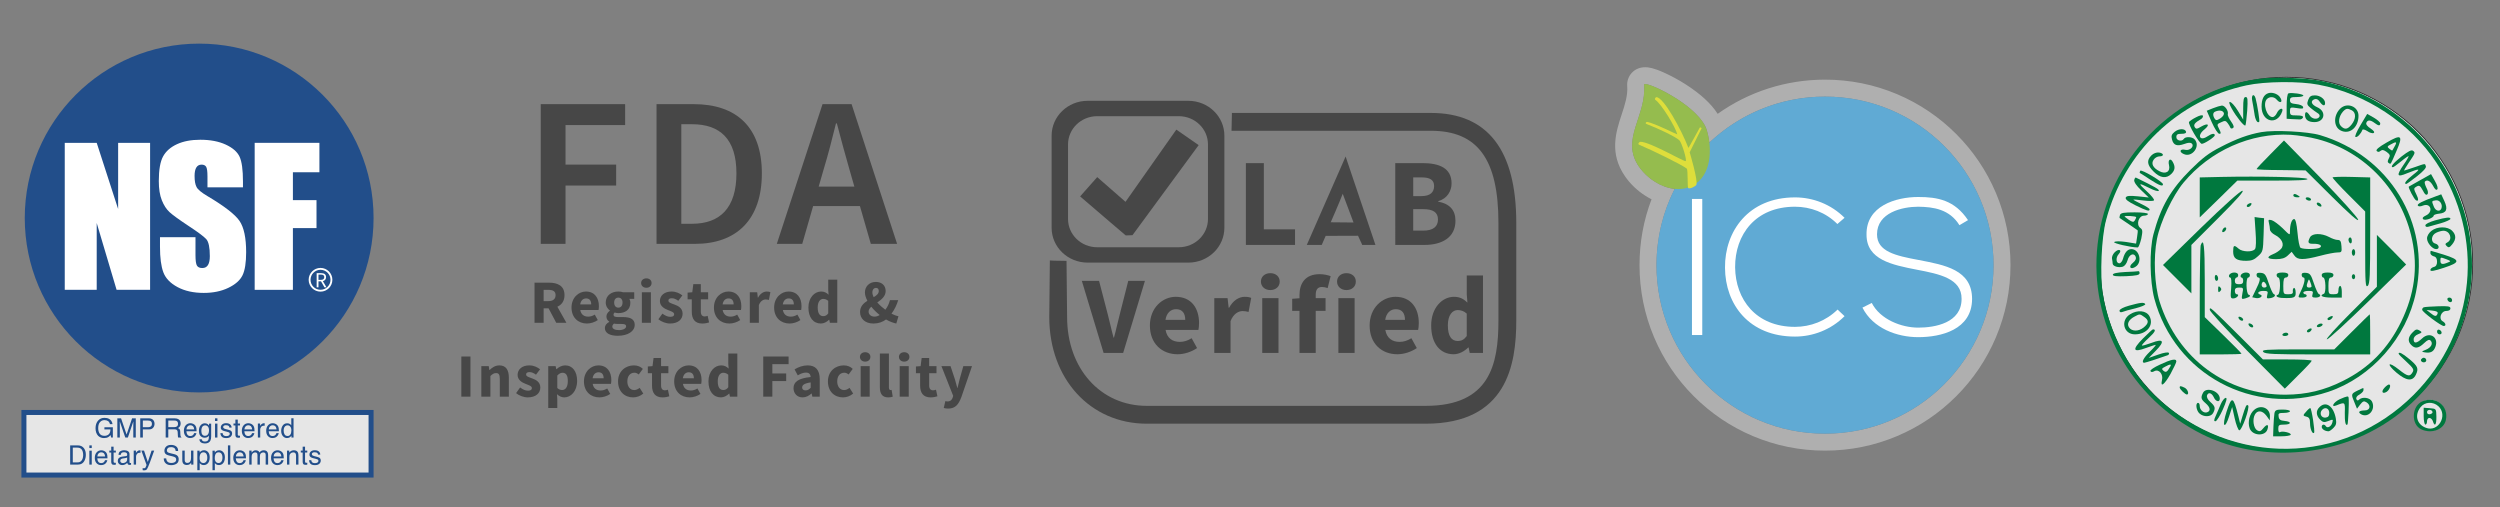<?xml version="1.0" encoding="utf-8"?>
<!-- Generator: Adobe Illustrator 16.0.0, SVG Export Plug-In . SVG Version: 6.00 Build 0)  -->
<!DOCTYPE svg PUBLIC "-//W3C//DTD SVG 1.1//EN" "http://www.w3.org/Graphics/SVG/1.1/DTD/svg11.dtd">
<svg version="1.1" id="Capa_1" xmlns="http://www.w3.org/2000/svg" xmlns:xlink="http://www.w3.org/1999/xlink" x="0px" y="0px"
	 width="3017px" height="612.209px" viewBox="0 0 3017 612.209" enable-background="new 0 0 3017 612.209" xml:space="preserve">
<rect x="0" y="0" width="3017" height="612.209" fill="#808080" stroke="none"/>
<rect x="29" y="497.524" opacity="0.8" fill="#FFFFFF" enable-background="new    " width="418" height="76"/>
<circle opacity="0.8" fill="#FFFFFF" enable-background="new    " cx="2932.67" cy="501.19" r="18.667"/>
<circle opacity="0.8" fill="#FFFFFF" stroke="#000000" stroke-width="1.003" stroke-miterlimit="10" enable-background="new    " cx="2759.112" cy="318.16" r="224.906"/>
<g>
	<g>
		<g>
			<path fill="#474747" d="M1726.827,136.298h-240.144c-0.178,7.174-0.348,14.35-0.479,21.523h240.621
				c56.357,0,81.492,34.271,81.492,111.125v117.828c0,53.502-10.643,103.012-87.844,103.012h-336.556
				c-55.702,0-96.131-45.027-96.131-107.066l-0.707-67.912c-7.188-0.346-12.942,0.092-20.112-0.526l-0.707,68.438
				c0,74.511,49.482,128.595,117.657,128.595h336.556c98.03,0,109.369-71.076,109.369-124.538V268.948
				C1829.846,180.928,1795.184,136.298,1726.827,136.298z"/>
		</g>
		<path fill="#474747" d="M1434.104,121.658h-121.531c-24.016,0-43.484,18.836-43.484,42.073V274.85
			c0,23.237,19.47,42.074,43.484,42.074h121.531c24.017,0,43.484-18.836,43.484-42.074V163.731
			C1477.588,140.494,1458.118,121.658,1434.104,121.658z M1457.78,264.294c0,18.823-15.771,34.081-35.224,34.081h-98.44
			c-19.453,0-35.225-15.258-35.225-34.081v-90.005c0-18.823,15.771-34.079,35.225-34.079h98.439
			c19.452,0,35.224,15.256,35.224,34.079L1457.78,264.294L1457.78,264.294z"/>
		<polygon fill="#474747" points="1366.688,283.819 1358.521,284.118 1340.525,268.772 1303.484,237.021 1324.123,213.735 
			1358.262,243.573 1419.596,156.422 1446.543,175.135 		"/>
	</g>
	<g>
		<path fill="#474747" d="M1503.538,196.832h21.675v79.964h37.641v18.779h-59.314L1503.538,196.832L1503.538,196.832z"/>
		<path fill="#474747" d="M1638.854,284.515l-39.027,0.137l-4.764,10.924h-18.02l46.86-106.71l35.983,106.71l-15.875,0.051
			L1638.854,284.515z M1633.43,268.507l-13.021-34.663c-3.912,10.319-14.494,34.398-14.494,34.398L1633.43,268.507z"/>
		<path fill="#474747" d="M1683.804,196.832h32.659c19.919,0,35.297,5.603,35.297,24.533c0,8.784-4.979,18.325-16.109,21.354v0.606
			c13.621,2.573,20.797,9.995,20.797,23.171c0,20.143-16.401,29.078-37.199,29.078h-35.441L1683.804,196.832L1683.804,196.832z
			 M1715.436,236.663c10.545,0,15.233-4.697,15.233-12.116c0-7.421-4.979-10.45-14.938-10.45h-10.254v22.566H1715.436z
			 M1717.49,278.312c11.712,0,17.863-4.545,17.863-13.48c0-8.632-6.002-12.418-17.863-12.418h-12.014v25.898H1717.49z"/>
	</g>
	<g>
		<path fill="#474747" d="M1305.562,338.99h20.797l10.532,40.528c2.533,9.467,4.268,18.267,6.936,27.864h0.532
			c2.666-9.6,4.398-18.397,6.933-27.864l10.267-40.528h20.133l-26.266,86.928h-23.598L1305.562,338.99z"/>
		<path fill="#474747" d="M1418.891,358.188c18.799,0,28.131,13.731,28.131,31.731c0,3.465-0.398,6.665-0.799,8.266h-39.599
			c1.731,9.998,8.399,14.398,17.199,14.398c4.932,0,9.465-1.466,14.266-4.4l6.532,11.865c-6.799,4.669-15.6,7.468-23.464,7.468
			c-18.933,0-33.464-12.801-33.464-34.664C1387.691,371.388,1403.023,358.188,1418.891,358.188z M1430.355,386.054
			c0-7.6-3.2-12.932-11.066-12.932c-6.133,0-11.466,4.134-12.799,12.932H1430.355z"/>
		<path fill="#474747" d="M1465.421,359.788h16l1.332,11.6h0.534c4.8-8.933,12-13.197,18.798-13.197c3.734,0,6,0.53,7.866,1.334
			l-3.199,16.932c-2.4-0.668-4.4-1.066-7.199-1.066c-4.934,0-11.064,3.198-14.533,12.135v38.396h-19.598L1465.421,359.788
			L1465.421,359.788z"/>
		<path fill="#474747" d="M1521.684,339.79c0-5.999,4.799-10.133,11.334-10.133c6.666,0,11.332,4.134,11.332,10.133
			c0,5.998-4.666,10.266-11.332,10.266C1526.482,350.055,1521.684,345.788,1521.684,339.79z M1523.283,359.788h19.599v66.13h-19.599
			V359.788z"/>
		<path fill="#474747" d="M1602.21,347.657c-2.267-0.801-4.666-1.334-6.8-1.334c-4.799,0-7.6,2.665-7.6,9.466v3.999h11.865v15.331
			h-11.865v50.799h-19.601v-50.799h-8.799v-14.531l8.799-0.666v-3.601c0-13.999,6.533-25.465,24.397-25.465
			c5.467,0,10.268,1.334,13.199,2.397L1602.21,347.657z"/>
		<path fill="#474747" d="M1613.544,339.79c0-5.999,4.8-10.133,11.332-10.133c6.667,0,11.333,4.134,11.333,10.133
			c0,5.998-4.666,10.266-11.333,10.266C1618.344,350.055,1613.544,345.788,1613.544,339.79z M1615.145,359.788h19.6v66.13h-19.6
			V359.788z"/>
		<path fill="#474747" d="M1684.07,358.188c18.801,0,28.133,13.731,28.133,31.731c0,3.465-0.401,6.665-0.801,8.266h-39.6
			c1.734,9.998,8.401,14.398,17.199,14.398c4.936,0,9.466-1.466,14.268-4.4l6.531,11.865c-6.799,4.669-15.599,7.468-23.465,7.468
			c-18.934,0-33.464-12.801-33.464-34.664C1652.874,371.388,1668.206,358.188,1684.07,358.188z M1695.537,386.054
			c0-7.6-3.199-12.932-11.066-12.932c-6.131,0-11.465,4.134-12.798,12.932H1695.537z"/>
		<path fill="#474747" d="M1754.602,358.188c7.332,0,11.73,2.664,16.266,6.936l-0.799-10.134v-22.532h19.598v93.46h-15.998
			l-1.334-6.534h-0.529c-4.668,4.667-11.199,8.134-17.603,8.134c-16.397,0-27.063-13.064-27.063-34.665
			C1727.137,371.254,1740.602,358.188,1754.602,358.188z M1759.268,411.52c4.267,0,7.602-1.601,10.799-6v-27.063
			c-3.465-3.2-7.332-4.266-10.933-4.266c-6.267,0-11.866,5.865-11.866,18.396C1747.268,405.652,1751.668,411.52,1759.268,411.52z"/>
	</g>
</g>
<g>
	<g>
		<path fill="#474747" d="M652.561,125.675h101.844v25.268h-71.938v47.697h61.106v25.268h-61.106v70.388h-29.906V125.675z"/>
		<path fill="#474747" d="M792.303,125.675h44.862c51.565,0,82.248,27.846,82.248,83.537c0,55.949-30.683,85.083-80.701,85.083
			h-46.409V125.675z M835.102,270.06c34.033,0,53.629-19.338,53.629-60.848c0-41.253-19.597-59.301-53.629-59.301H822.21V270.06
			H835.102L835.102,270.06z"/>
		<path fill="#474747" d="M1037.753,248.659h-56.465l-13.149,45.636h-30.681l55.175-168.62h35.064l54.918,168.62h-31.713
			L1037.753,248.659z M1031.051,225.196l-5.931-20.625c-5.156-17.791-10.313-37.129-15.212-55.692h-1.032
			c-4.64,18.822-9.539,37.901-14.953,55.692l-5.93,20.625H1031.051L1031.051,225.196z"/>
	</g>
	<g>
		<path fill="#474747" d="M671.28,389.545l-9.284-17.456h-5.941v17.456h-10.992v-48.428h17.455c10.25,0,18.718,3.563,18.718,15.078
			c0,7.13-3.491,11.659-8.616,13.963l10.919,19.387H671.28z M656.055,363.399h5.57c5.719,0,8.839-2.45,8.839-7.204
			c0-4.755-3.12-6.39-8.839-6.39h-5.57V363.399z"/>
		<path fill="#474747" d="M707.082,351.812c10.473,0,15.673,7.65,15.673,17.679c0,1.934-0.223,3.714-0.447,4.604H700.25
			c0.965,5.571,4.679,8.022,9.582,8.022c2.748,0,5.273-0.818,7.947-2.451l3.639,6.609c-3.787,2.6-8.689,4.16-13.073,4.16
			c-10.547,0-18.643-7.133-18.643-19.312C689.702,359.166,698.243,351.812,707.082,351.812z M713.47,367.336
			c0-4.233-1.782-7.205-6.165-7.205c-3.416,0-6.387,2.304-7.13,7.205H713.47z"/>
		<path fill="#474747" d="M735.234,388.431v-0.299c-1.933-1.261-3.417-3.191-3.417-6.238c0-2.673,1.78-5.271,4.159-6.906v-0.297
			c-2.601-1.781-4.978-5.272-4.978-9.582c0-8.84,7.279-13.295,15.228-13.295c2.078,0,4.086,0.297,5.72,0.893h13.441v7.947h-5.866
			c0.668,1.115,1.188,2.896,1.188,4.826c0,8.469-6.389,12.402-14.484,12.402c-1.336,0-2.82-0.222-4.455-0.74
			c-0.966,0.814-1.338,1.485-1.338,2.748c0,1.855,1.486,2.746,5.57,2.746h5.942c9.062,0,14.038,2.749,14.038,9.36
			c0,7.647-7.947,13.219-20.574,13.219c-8.616,0-15.45-2.821-15.45-9.354C729.96,392.812,731.817,390.36,735.234,388.431z
			 M747.118,398.383c4.901,0,8.467-2.006,8.467-4.528c0-2.305-2.005-2.897-5.646-2.897h-3.787c-2.526,0-4.014-0.147-5.2-0.445
			c-1.337,1.188-2.005,2.304-2.005,3.64C738.947,396.896,742.215,398.383,747.118,398.383z M751.277,365.106
			c0-3.861-2.155-5.94-5.054-5.94c-2.896,0-5.05,2.005-5.05,5.94c0,4.086,2.154,6.164,5.05,6.164
			C749.123,371.271,751.277,369.192,751.277,365.106z"/>
		<path fill="#474747" d="M773.708,341.562c0-3.344,2.674-5.645,6.313-5.645c3.714,0,6.312,2.301,6.312,5.645
			s-2.599,5.722-6.312,5.722C776.381,347.282,773.708,344.904,773.708,341.562z M774.6,352.704h10.92v36.841H774.6V352.704z"/>
		<path fill="#474747" d="M799.407,378.478c3.343,2.525,6.388,3.863,9.506,3.863c3.27,0,4.68-1.189,4.68-3.119
			c0-2.451-3.714-3.565-7.501-5.052c-4.457-1.709-9.729-4.754-9.729-10.845c0-6.834,5.569-11.514,14.111-11.514
			c5.646,0,9.807,2.305,12.997,4.68l-4.899,6.535c-2.676-1.932-5.199-3.116-7.801-3.116c-2.821,0-4.157,1.039-4.157,2.896
			c0,2.377,3.416,3.269,7.202,4.68c4.683,1.709,9.953,4.31,9.953,11.065c0,6.687-5.271,11.886-15.15,11.886
			c-4.827,0-10.397-2.08-14.112-5.127L799.407,378.478z"/>
		<path fill="#474747" d="M834.837,361.245h-5.051v-8.096l5.645-0.445l1.265-9.805h9.062v9.805h8.838v8.541h-8.838v14.781
			c0,4.156,1.856,5.865,4.753,5.865c1.189,0,2.525-0.371,3.491-0.742l1.708,7.947c-1.931,0.596-4.604,1.338-8.17,1.338
			c-9.136,0-12.701-5.721-12.701-14.261L834.837,361.245L834.837,361.245z"/>
		<path fill="#474747" d="M878.956,351.812c10.473,0,15.673,7.65,15.673,17.679c0,1.934-0.224,3.714-0.447,4.604h-22.059
			c0.965,5.571,4.678,8.022,9.581,8.022c2.748,0,5.271-0.818,7.946-2.451l3.641,6.609c-3.788,2.6-8.69,4.16-13.073,4.16
			c-10.546,0-18.643-7.133-18.643-19.312C861.577,359.166,870.118,351.812,878.956,351.812z M885.344,367.336
			c0-4.233-1.783-7.205-6.164-7.205c-3.417,0-6.388,2.304-7.13,7.205H885.344z"/>
		<path fill="#474747" d="M904.88,352.704h8.912l0.743,6.462h0.297c2.675-4.979,6.686-7.354,10.473-7.354
			c2.08,0,3.344,0.299,4.383,0.744l-1.782,9.434c-1.336-0.373-2.451-0.596-4.011-0.596c-2.748,0-6.166,1.783-8.096,6.761v21.392
			H904.88V352.704z"/>
		<path fill="#474747" d="M951.6,351.812c10.473,0,15.672,7.65,15.672,17.679c0,1.934-0.223,3.714-0.444,4.604h-22.06
			c0.963,5.571,4.679,8.022,9.579,8.022c2.749,0,5.274-0.818,7.948-2.451l3.641,6.609c-3.789,2.6-8.689,4.16-13.072,4.16
			c-10.549,0-18.644-7.133-18.644-19.312C934.219,359.166,942.76,351.812,951.6,351.812z M957.986,367.336
			c0-4.233-1.783-7.205-6.165-7.205c-3.416,0-6.388,2.304-7.13,7.205H957.986z"/>
		<path fill="#474747" d="M990.891,351.812c4.086,0,6.537,1.486,9.062,3.861l-0.446-5.644v-12.554h10.918v52.066h-8.914
			l-0.741-3.641h-0.297c-2.601,2.6-6.239,4.531-9.806,4.531c-9.136,0-15.078-7.279-15.078-19.312
			C975.59,359.091,983.091,351.812,990.891,351.812z M993.49,381.521c2.377,0,4.233-0.891,6.017-3.342v-15.078
			c-1.932-1.781-4.085-2.377-6.091-2.377c-3.49,0-6.609,3.271-6.609,10.25C986.807,378.255,989.256,381.521,993.49,381.521z"/>
		<path fill="#474747" d="M1081.655,390.437c-4.011-0.817-8.244-2.524-12.404-4.902c-4.084,3.046-9.135,4.902-15.226,4.902
			c-10.547,0-16.118-6.39-16.118-13.813c0-6.761,4.085-10.622,8.838-13.667c-1.857-3.491-2.972-6.98-2.972-10.028
			c0-6.907,5.052-12.7,13.146-12.7c7.279,0,11.884,4.31,11.884,10.992c0,6.313-5.051,10.325-10.102,13.74
			c2.749,3.195,6.165,6.241,9.729,8.84c2.451-3.191,4.383-7.056,5.57-11.587h9.953c-1.783,5.868-4.383,11.289-8.096,16.341
			c3.045,1.562,5.94,2.674,8.393,3.045L1081.655,390.437z M1055.438,382.117c2.005,0,4.084-0.669,6.164-1.935
			c-3.787-3.043-7.277-6.459-10.101-10.024c-1.931,1.708-3.269,3.565-3.269,5.794
			C1048.23,379.591,1051.128,382.117,1055.438,382.117z M1054.322,358.646c3.49-2.076,6.165-4.157,6.165-7.428
			c0-2.302-1.04-3.787-3.343-3.787c-2.451,0-4.382,2.079-4.382,5.422C1052.763,354.636,1053.355,356.64,1054.322,358.646z"/>
		<path fill="#474747" d="M556.747,430.248h10.993v48.428h-10.993V430.248z"/>
		<path fill="#474747" d="M580.887,441.837h8.913l0.743,4.679h0.297c3.12-2.971,6.833-5.569,11.811-5.569
			c8.021,0,11.438,5.646,11.438,14.854v22.876h-10.919V457.21c0-5.347-1.411-6.979-4.53-6.979c-2.749,0-4.457,1.264-6.833,3.564
			v24.881h-10.918L580.887,441.837L580.887,441.837z"/>
		<path fill="#474747" d="M627.68,467.61c3.342,2.521,6.39,3.859,9.508,3.859c3.27,0,4.682-1.188,4.682-3.118
			c0-2.45-3.715-3.565-7.502-5.052c-4.457-1.708-9.73-4.755-9.73-10.845c0-6.832,5.571-11.513,14.112-11.513
			c5.646,0,9.806,2.303,12.999,4.681l-4.902,6.536c-2.675-1.934-5.199-3.12-7.798-3.12c-2.823,0-4.159,1.041-4.159,2.896
			c0,2.376,3.416,3.271,7.203,4.681c4.682,1.71,9.953,4.308,9.953,11.065c0,6.688-5.271,11.887-15.15,11.887
			c-4.827,0-10.398-2.08-14.111-5.128L627.68,467.61z"/>
		<path fill="#474747" d="M672.543,481.574v10.769h-10.918v-50.506h8.912l0.744,3.638h0.297c2.896-2.6,6.609-4.528,10.474-4.528
			c8.912,0,14.409,7.353,14.409,18.717c0,12.629-7.577,19.907-15.523,19.907c-3.193,0-6.166-1.411-8.766-3.863L672.543,481.574z
			 M678.411,470.655c3.788,0,6.833-3.271,6.833-10.847c0-6.607-2.005-9.95-6.387-9.95c-2.229,0-4.16,1.038-6.314,3.343v15.075
			C674.474,470.062,676.554,470.655,678.411,470.655z"/>
		<path fill="#474747" d="M722.085,440.944c10.472,0,15.673,7.649,15.673,17.677c0,1.932-0.224,3.714-0.447,4.604h-22.06
			c0.966,5.571,4.679,8.021,9.582,8.021c2.748,0,5.274-0.816,7.947-2.45l3.64,6.609c-3.788,2.6-8.689,4.16-13.073,4.16
			c-10.547,0-18.643-7.134-18.643-19.312C704.705,448.297,713.247,440.944,722.085,440.944z M728.473,456.469
			c0-4.232-1.783-7.204-6.164-7.204c-3.416,0-6.389,2.303-7.131,7.204H728.473z"/>
		<path fill="#474747" d="M765.018,440.944c4.531,0,8.319,1.71,10.771,4.231l-4.978,6.76c-1.781-1.482-3.416-2.152-5.125-2.152
			c-5.272,0-8.614,4.085-8.614,10.475c0,6.385,3.489,10.473,8.244,10.473c2.675,0,4.827-1.264,6.61-2.675l4.383,6.906
			c-3.565,3.12-8.245,4.606-12.257,4.606c-10.25,0-18.195-7.058-18.195-19.312C745.854,448.002,754.841,440.944,765.018,440.944z"/>
		<path fill="#474747" d="M786.854,450.377h-5.051v-8.096l5.646-0.444l1.262-9.804h9.062v9.804h8.84v8.54h-8.84v14.781
			c0,4.16,1.857,5.868,4.755,5.868c1.188,0,2.523-0.371,3.491-0.742l1.707,7.946c-1.932,0.594-4.604,1.338-8.171,1.338
			c-9.135,0-12.7-5.723-12.7-14.264L786.854,450.377L786.854,450.377z"/>
		<path fill="#474747" d="M830.974,440.944c10.476,0,15.673,7.649,15.673,17.677c0,1.932-0.224,3.714-0.445,4.604h-22.061
			c0.965,5.571,4.682,8.021,9.582,8.021c2.748,0,5.273-0.816,7.947-2.45l3.641,6.609c-3.789,2.6-8.689,4.16-13.072,4.16
			c-10.547,0-18.645-7.134-18.645-19.312C813.594,448.297,822.136,440.944,830.974,440.944z M837.361,456.469
			c0-4.232-1.782-7.204-6.164-7.204c-3.417,0-6.389,2.303-7.13,7.204H837.361z"/>
		<path fill="#474747" d="M870.268,440.944c4.084,0,6.534,1.484,9.062,3.86l-0.445-5.644v-12.553h10.918v52.063h-8.913l-0.742-3.639
			h-0.298c-2.6,2.6-6.238,4.531-9.804,4.531c-9.136,0-15.078-7.278-15.078-19.312S862.467,440.944,870.268,440.944z
			 M872.867,470.655c2.376,0,4.231-0.895,6.016-3.345v-15.076c-1.932-1.781-4.085-2.376-6.091-2.376
			c-3.492,0-6.61,3.268-6.61,10.249C866.182,467.387,868.632,470.655,872.867,470.655z"/>
		<path fill="#474747" d="M921.071,430.248h30.601v9.211h-19.609v11.217h16.714v9.21h-16.714v18.79h-10.99L921.071,430.248
			L921.071,430.248z"/>
		<path fill="#474747" d="M978.338,454.983c-0.223-3.271-1.854-5.351-5.793-5.351c-3.12,0-6.24,1.264-9.804,3.342l-3.863-7.201
			c4.681-2.823,9.953-4.829,15.747-4.829c9.432,0,14.631,5.347,14.631,16.637v21.095h-8.912l-0.815-3.788h-0.225
			c-3.118,2.749-6.609,4.683-10.769,4.683c-6.686,0-10.918-4.902-10.918-11.144C957.616,460.702,963.78,456.469,978.338,454.983z
			 M972.248,471.101c2.525,0,4.159-1.188,6.09-3.117v-6.464c-7.799,1.038-10.325,3.269-10.325,6.093
			C968.013,469.985,969.648,471.101,972.248,471.101z"/>
		<path fill="#474747" d="M1018.299,440.944c4.532,0,8.319,1.71,10.771,4.231l-4.978,6.76c-1.781-1.482-3.417-2.152-5.125-2.152
			c-5.273,0-8.616,4.085-8.616,10.475c0,6.385,3.491,10.473,8.245,10.473c2.673,0,4.828-1.264,6.611-2.675l4.382,6.906
			c-3.565,3.12-8.245,4.606-12.256,4.606c-10.25,0-18.197-7.058-18.197-19.312S1008.123,440.944,1018.299,440.944z"/>
		<path fill="#474747" d="M1037.759,430.695c0-3.345,2.675-5.646,6.313-5.646c3.715,0,6.312,2.302,6.312,5.646
			c0,3.343-2.599,5.719-6.312,5.719C1040.434,436.414,1037.759,434.038,1037.759,430.695z M1038.652,441.837h10.916v36.839h-10.916
			V441.837z"/>
		<path fill="#474747" d="M1061.825,426.61h10.918v41.071c0,2.304,1.04,3.046,1.93,3.046c0.447,0,0.744,0,1.338-0.148l1.337,8.097
			c-1.188,0.521-3.045,0.895-5.498,0.895c-7.5,0-10.024-4.902-10.024-12.331V426.61L1061.825,426.61z"/>
		<path fill="#474747" d="M1084.852,430.695c0-3.345,2.673-5.646,6.312-5.646c3.716,0,6.312,2.302,6.312,5.646
			c0,3.343-2.599,5.719-6.312,5.719C1087.523,436.414,1084.852,434.038,1084.852,430.695z M1085.742,441.837h10.918v36.839h-10.918
			V441.837z"/>
		<path fill="#474747" d="M1110.4,450.377h-5.052v-8.096l5.646-0.444l1.263-9.804h9.062v9.804h8.839v8.54h-8.839v14.781
			c0,4.16,1.855,5.868,4.754,5.868c1.188,0,2.524-0.371,3.489-0.742l1.709,7.946c-1.931,0.594-4.604,1.338-8.17,1.338
			c-9.135,0-12.701-5.723-12.701-14.264V450.377L1110.4,450.377z"/>
		<path fill="#474747" d="M1143.304,484.47c3.641,0,5.496-1.931,6.462-4.828l0.521-1.931l-14.188-35.874h10.991l5.272,15.82
			c1.041,3.343,1.933,6.834,2.896,10.472h0.297c0.816-3.49,1.635-6.979,2.525-10.472l4.456-15.82h10.473l-12.772,37.21
			c-3.491,9.285-7.428,14.039-16.119,14.039c-2.229,0-3.713-0.298-5.199-0.743l1.932-8.316
			C1141.521,484.174,1142.487,484.47,1143.304,484.47z"/>
	</g>
</g>
<g transform="translate(-0.163,224.576) scale(0.1,-0.1)">
	<g>
		<path fill="#00783E" d="M27264.078,1294.519c-1018.506-137.139-1831.279-970.098-1948.242-1992.656
			c-108.926-947.9,395.283-1865.576,1262.539-2297.139c611.084-304.58,1391.592-294.501,2020.85,24.17
			c863.223,435.635,1357.324,1403.721,1208.105,2361.729c-143.213,933.799-857.148,1684.072-1780.898,1875.654
			C27832.838,1306.628,27453.688,1320.749,27264.078,1294.519z M27980.045,1223.933
			c570.771-106.895,1105.264-459.834,1421.875-937.832c594.971-893.457,484.033-2047.09-270.225-2803.398
			c-855.146-855.156-2184.268-873.32-3093.857-40.352c-326.719,300.518-586.885,794.658-659.512,1258.516
			c-36.289,217.793-16.133,681.689,38.34,885.391c217.812,828.926,865.215,1450.117,1696.152,1629.609
			C27334.654,1264.274,27750.162,1268.308,27980.045,1223.933z"/>
		<path fill="#00783E" d="M27374.986,1121.071c-54.424-18.154-80.645-72.607-80.645-161.348
			c0-185.547,187.559-231.943,248.066-60.508c20.156,54.463-36.299,40.342-62.5-16.133c-12.129-28.232-36.309-50.42-52.441-50.42
			c-70.596,0-123.027,163.369-68.594,217.812c32.266,32.275,86.719,30.264,116.973-6.035c48.428-58.496,82.715-26.23,36.309,34.277
			C27481.9,1117.038,27417.369,1135.202,27374.986,1121.071z"/>
		<path fill="#00783E" d="M27619.059,1119.05c-14.141-4.023-22.207-68.574-22.207-157.305V812.497l60.518-4.033
			c34.277-2.021,76.631-4.033,94.785-4.033c18.174-2.021,36.289,10.088,42.354,24.199c4.023,16.143-18.174,24.209-74.609,24.209
			c-74.639,0-82.725,4.023-82.725,50.41c0,48.408,4.072,50.43,82.725,38.32c66.533-12.1,82.686-8.066,74.609,14.131
			c-4.014,16.133-42.354,30.244-82.676,34.277c-58.496,6.055-74.658,14.111-74.658,46.396c0,32.246,14.141,38.32,80.674,38.32
			c44.395,0,80.684,8.057,80.684,18.145C27798.531,1110.983,27657.369,1131.159,27619.059,1119.05z"/>
		<path fill="#00783E" d="M27181.402,1030.319c8.057-36.309,18.125-104.883,26.221-153.291
			c10.068-78.652,36.289-123.018,58.477-100.83c8.086,8.066-24.199,211.768-44.365,284.365
			C27201.568,1125.104,27167.271,1098.894,27181.402,1030.319z"/>
		<path fill="#00783E" d="M27857.037,1040.397c-18.174-48.398-14.121-62.52,28.223-96.797c26.24-22.197,64.512-50.43,84.707-62.539
			c22.207-12.1,30.254-30.244,22.207-44.365c-22.207-38.32-90.742-28.232-117.002,16.143c-32.256,50.41-56.465,52.441-56.465,4.023
			c0-54.453,40.332-84.707,112.959-84.707c125.049,0,149.209,129.082,34.277,179.502c-72.598,32.266-86.758,76.641-32.266,96.807
			c22.188,8.076,44.355-2.012,62.52-30.254c34.277-50.43,64.531-58.486,64.531-16.133c0,48.398-60.508,92.773-123.027,92.773
			C27891.334,1094.851,27873.17,1082.751,27857.037,1040.397z"/>
		<path fill="#00783E" d="M27072.486,939.558V802.409l-64.551,106.895c-78.623,127.07-143.184,147.236-72.598,24.199
			c56.465-100.84,149.268-215.801,163.369-201.68c6.055,6.045,14.111,84.707,22.188,177.48
			c8.047,137.148,6.045,165.391-18.145,165.391C27078.531,1074.694,27072.486,1044.44,27072.486,939.558z"/>
		<path fill="#00783E" d="M26707.447,939.558l-74.629-30.254l60.508-139.16c34.277-76.641,74.629-139.16,90.742-139.16
			c22.188,0,22.188,10.078-2.002,58.477c-28.223,54.463-28.223,58.496,24.189,80.684c44.365,22.188,56.484,20.166,78.672-10.088
			c14.121-18.154,28.223-42.354,32.266-54.453c4.023-12.1,18.145-14.111,30.234-6.045c18.164,10.078,12.109,32.266-20.156,78.652
			c-26.211,36.309-44.355,76.641-40.342,88.73c10.088,42.363-36.309,106.904-72.607,104.893
			C26796.178,969.812,26747.76,955.7,26707.447,939.558z M26838.551,883.083c6.025-18.154-8.086-42.344-40.342-64.541
			c-44.365-28.232-54.473-28.232-70.605-4.023c-24.199,40.332-22.188,72.598,8.066,84.697
			C26784.068,919.382,26826.422,913.337,26838.551,883.083z"/>
		<path fill="#00783E" d="M28242.223,933.503c-80.664-80.664-80.664-213.779,2.061-260.166
			c106.865-58.486,219.805,30.254,219.805,175.459C28464.088,961.745,28324.947,1016.198,28242.223,933.503z M28385.445,913.337
			c50.439-28.223,48.389-102.861-4.043-169.414c-48.389-60.498-82.695-66.553-129.082-20.166
			c-38.311,38.32-26.211,116.982,24.229,175.459C28314.869,939.558,28330.982,941.569,28385.445,913.337z"/>
		<path fill="#00783E" d="M26503.736,830.651c-40.352-20.176-78.652-46.387-84.707-56.475
			c-16.152-24.209,127.07-264.209,153.281-264.209c32.256,0,157.314,82.695,157.314,102.871c0,28.223-36.299,22.168-90.771-14.121
			c-92.754-60.518-125.039,14.121-34.287,84.707c70.586,58.477,46.406,82.676-36.289,36.299
			c-54.463-32.275-64.541-34.287-80.664-8.076c-18.154,30.254,2.012,54.453,78.652,98.828c14.131,10.098,24.199,26.221,20.176,38.32
			C26580.396,860.896,26550.143,854.851,26503.736,830.651z"/>
		<path fill="#00783E" d="M28488.307,735.847c-46.396-76.631-72.598-139.16-60.508-143.184
			c22.178-8.066,66.533,40.342,82.695,84.707c4.014,12.09,28.252,6.055,60.498-14.121c28.232-20.156,62.529-30.244,76.68-22.188
			c14.092,10.098,0,28.242-38.33,54.453c-38.35,24.209-58.525,50.42-50.439,68.584c14.092,36.299,48.398,36.299,98.848-2.021
			c48.369-36.309,68.525-38.32,68.525-4.043c0,12.109-36.27,44.375-78.604,68.574l-78.701,44.375L28488.307,735.847z"/>
		<path fill="#00783E" d="M26245.572,655.183c-36.27-30.264-44.385-48.398-32.266-92.764
			c18.145-70.596,60.508-84.717,147.227-54.463c50.43,18.154,76.66,20.176,92.764,4.043c32.295-32.285-24.17-86.738-78.623-74.629
			c-64.551,16.123-80.684-24.219-20.176-50.43c102.852-48.398,209.746,98.818,129.062,179.492
			c-30.264,30.254-108.887,32.285-127.051,4.043c-24.219-38.32-90.762-22.188-90.762,20.176c0,32.266,14.111,40.332,62.529,40.332
			c40.342,0,58.486,8.066,54.463,26.211C26368.619,697.546,26296.002,695.515,26245.572,655.183z"/>
		<path fill="#00783E" d="M27290.299,651.159c-155.293-28.242-296.484-78.662-490.078-179.512
			c-143.193-72.607-217.832-131.094-363.027-274.287c-240.02-240.01-358.994-445.732-447.754-778.506
			c-50.43-189.59-44.355-564.727,10.068-774.463c244.062-917.666,1196.016-1427.9,2099.561-1127.441
			c524.355,175.498,945.889,653.477,1058.838,1204.082c173.408,834.971-320.703,1643.721-1157.686,1893.818
			C27850.992,659.216,27445.592,679.382,27290.299,651.159z M27969.967,566.433c572.773-149.238,1020.547-625.215,1141.562-1216.152
			c70.576-338.818,28.203-655.459-133.145-988.242c-157.266-322.705-385.215-556.66-703.848-713.984
			c-223.906-112.93-435.674-163.359-689.775-165.352c-709.922-2.021-1302.881,433.604-1520.703,1121.348
			c-62.51,199.668-76.631,532.451-32.266,758.34c40.322,205.723,191.611,524.375,320.684,679.668
			c320.674,385.215,812.793,605.059,1294.795,576.816C27736.012,612.839,27881.256,590.651,27969.967,566.433z"/>
		<path fill="#00783E" d="M27399.225,382.907c-90.771-90.762-165.391-171.436-165.391-177.48s133.125-12.109,296.475-12.109
			l294.463-4.014l320.684-318.682c207.705-205.713,318.633-304.531,314.609-276.299c-4.023,24.199-205.723,248.066-449.785,500.176
			l-445.684,455.811L27399.225,382.907z"/>
		<path fill="#00783E" d="M26806.256,110.632l-258.154-6.045v-240.01v-242.012l227.9,221.846L27001.9,66.267h433.613
			c300.498,0,425.566,6.045,411.426,20.166C27824.771,108.62,27282.232,120.71,26806.256,110.632z"/>
		<path fill="#00783E" d="M28151.471,104.587c-4.014-6.045,82.725-100.84,193.652-211.768l199.609-199.668v-461.855
			c0-407.412,4.082-457.832,30.283-435.635c26.221,22.168,30.244,120.996,30.244,667.568v641.357l-223.857,6.045
			C28258.395,114.675,28153.512,110.632,28151.471,104.587z"/>
		<path fill="#00783E" d="M26562.213-504.505l-457.822-447.744l171.436-171.416l171.426-171.445v292.461v292.422l326.738,326.738
			c225.898,225.879,316.65,328.75,288.398,326.729C27038.189-56.761,26840.553-234.241,26562.213-504.505z"/>
		<path fill="#00783E" d="M27677.516-115.247c0-10.078,20.166-20.176,46.416-20.176c36.299,0,38.311,4.023,14.092,20.176
			C27699.732-89.036,27677.516-89.036,27677.516-115.247z"/>
		<path fill="#00783E" d="M27828.785-155.589c6.064-10.088,26.23-20.166,42.373-20.166c16.123,0,24.209,10.078,18.125,20.166
			c-6.016,12.1-26.182,20.166-42.344,20.166C27830.826-135.423,27822.75-143.489,27828.785-155.589z"/>
		<path fill="#00783E" d="M27132.984-216.087c-16.123-10.088-22.168-24.209-14.111-32.285c8.066-8.057,26.23-4.023,38.32,8.076
			c12.1,12.1,20.166,28.232,14.121,32.275C27167.271-201.985,27149.117-206.009,27132.984-216.087z"/>
		<path fill="#00783E" d="M27959.879-212.063c0-10.078,14.131-26.211,32.295-32.266c20.176-8.066,28.193-2.012,24.18,12.09
			C28006.275-201.985,27959.879-185.833,27959.879-212.063z"/>
		<path fill="#00783E" d="M27221.734-552.903c8.047-104.902,6.045-189.59-6.045-205.723c-26.23-40.342-153.301-38.311-199.668,4.033
			c-54.473,48.408-64.551,42.354-64.551-36.299c0-82.686,40.332-110.918,159.346-110.918c62.5,0,96.807,14.102,141.172,56.455
			c58.486,52.441,60.518,62.52,66.553,256.152l6.045,201.67l-58.486,6.055l-56.484,8.066L27221.734-552.903z"/>
		<path fill="#00783E" d="M27383.092-443.997c6.035-24.199,12.09-60.508,12.09-78.652c0-20.176,28.242-50.43,60.508-66.553
			c86.719-44.385,119.004-118.994,72.617-169.424c-20.176-22.178-62.549-50.42-94.805-62.51
			c-86.719-36.309-72.617-60.508,36.309-60.508c68.574,0,106.885,12.09,141.172,44.365l46.387,44.365l32.285-44.365
			c38.291-56.484,108.877-56.484,310.566-4.043c82.715,22.188,177.49,40.342,207.744,40.342c52.422,0,56.484,4.043,50.43,76.631
			c-4.053,58.496-14.111,74.629-46.416,74.629c-22.178,0-68.535,16.133-104.854,36.309c-88.76,46.396-199.688,46.396-227.939-4.033
			c-32.246-62.52-24.17-80.693,38.34-78.662c74.648,2.021,116.992-22.188,80.684-46.387
			c-34.287-22.188-201.699-22.188-233.955-2.012c-12.1,8.066-28.242,88.75-36.309,181.523
			c-10.098,110.908-24.189,165.371-40.342,165.371c-28.213,0-50.43-62.52-50.43-145.215c0-54.443,0-54.443-86.689,32.266
			c-48.418,46.387-106.885,90.762-133.115,98.828C27377.047-401.653,27372.994-405.677,27383.092-443.997z"/>
		<path fill="#00783E" d="M26822.408-530.716c-8.086-20.176-2.031-28.242,12.08-24.199c30.264,10.078,46.396,56.465,20.186,56.465
			C26844.576-498.45,26828.463-512.571,26822.408-530.716z"/>
		<path fill="#00783E" d="M28685.943-901.81v-312.617l-316.631-316.65c-175.469-175.469-304.541-318.672-286.377-318.672
			c18.125,0,239.971,203.711,494.131,451.768l461.807,451.777l-175.41,179.512l-177.52,177.49V-901.81z"/>
		<path fill="#00783E" d="M28343.072-647.708c0-16.123,10.088-36.289,20.156-42.344c12.148-6.055,20.176,6.055,20.176,28.242
			c0,24.199-8.027,42.363-20.176,42.363C28353.16-619.446,28343.072-631.556,28343.072-647.708z"/>
		<path fill="#00783E" d="M26560.221-712.239c-6.064-18.154-12.119-320.664-12.119-675.645v-643.369h252.119
			c139.16,0,252.08,4.053,252.08,8.057c0,6.074-98.789,106.934-221.836,225.879l-221.855,215.811v451.787
			C26608.609-722.317,26596.51-617.444,26560.221-712.239z"/>
		<path fill="#00783E" d="M28383.404-800.979c0-22.188,10.088-40.342,20.176-40.342c12.129,0,20.176,18.154,20.176,40.342
			c0,22.178-8.047,40.342-20.176,40.342C28393.492-760.638,28383.404-778.802,28383.404-800.979z"/>
		<path fill="#00783E" d="M26903.082-1073.245c-6.064-16.143,0-30.244,12.09-30.244c14.141,0,18.154-42.383,12.1-127.07
			c-10.078-118.994-8.066-127.07,30.254-125.049c42.363,4.043,76.65,50.43,36.289,50.43c-12.09,0-22.178,18.125-22.178,40.322
			c0,30.254,14.131,40.342,52.471,40.342c50.41,0,52.412-4.033,38.281-72.607c-12.08-68.574-10.088-70.596,34.277-58.486
			c60.527,18.145,72.627,34.287,42.373,44.385c-32.266,12.09-36.289,207.734-6.055,207.734c12.119,0,20.166,14.102,20.166,30.244
			c0,18.145-18.145,30.254-48.389,30.254c-26.23,0-52.461-14.121-60.498-30.254c-6.074-16.143-2.041-30.244,8.037-30.244
			c12.119,0,20.186-18.174,20.186-40.342c0-30.254-14.131-40.352-50.43-40.352c-36.289,0-50.42,10.098-50.42,40.352
			c0,22.168,10.088,40.342,20.166,40.342c12.119,0,20.176,14.102,20.176,30.244c0,18.145-18.164,30.254-48.408,30.254
			C26937.35-1042.991,26911.139-1057.112,26903.082-1073.245z"/>
		<path fill="#00783E" d="M27233.834-1071.233c0-18.154,10.078-32.256,20.176-32.256c30.244,0,24.199-42.383-28.223-145.225
			l-44.385-92.764l46.377-10.088c48.408-8.086,92.783,28.213,50.43,42.354c-46.396,14.102-22.188,44.355,36.289,44.355
			c54.453,0,60.488-6.025,48.418-48.389c-10.078-42.363-6.045-46.406,40.332-38.32c50.439,10.088,68.555,36.299,36.309,50.42
			c-10.088,4.023-36.309,60.518-58.486,127.061c-34.287,104.873-46.416,120.996-92.793,127.041
			C27249.957-1042.991,27233.834-1049.056,27233.834-1071.233z M27354.85-1208.372c0-10.098-14.121-16.143-30.264-16.143
			c-30.244,0-40.332,42.344-16.133,66.543C27322.584-1143.831,27354.85-1180.13,27354.85-1208.372z"/>
		<path fill="#00783E" d="M27475.846-1073.245c0-16.143,10.098-30.244,20.176-30.244c30.244,0,26.211-195.645-4.043-207.734
			c-38.291-12.129-10.078-34.287,46.406-38.33c149.219-6.055,169.375,2.002,167.373,64.541c0,34.287-10.078,58.477-20.156,56.465
			c-10.098-4.033-16.133-22.178-14.121-40.332c4.023-28.242-8.076-36.299-54.482-36.299c-58.438,0-60.459,2.002-60.459,100.84
			c0,76.641,8.057,100.85,30.234,100.85c16.133,0,30.225,14.102,30.225,30.244c0,20.156-22.168,30.254-70.557,30.254
			S27475.846-1053.089,27475.846-1073.245z"/>
		<path fill="#00783E" d="M27778.355-1071.233c0-18.154,10.088-32.256,22.217-32.256c26.211,0,10.078-80.693-34.316-169.434
			c-36.279-74.629-36.279-72.588,22.188-72.588c28.232,0,50.42,10.059,50.42,20.156c0,12.109-8.037,20.176-20.156,20.176
			c-10.107,0-20.176,10.068-20.176,20.166c0,12.09,28.252,20.156,62.549,20.156c52.422,0,58.467-6.025,48.379-40.322
			c-10.078-32.285-4.023-40.332,38.32-40.332c50.43,0,72.588,28.213,36.318,44.365c-10.088,4.023-36.318,60.518-58.486,127.061
			c-34.277,104.873-46.426,120.996-92.773,127.041C27794.508-1042.991,27778.355-1049.056,27778.355-1071.233z M27897.369-1208.372
			c2.012-10.098-12.109-16.143-28.242-16.143c-32.285,0-38.301,18.145-16.113,72.598c12.09,32.275,14.092,32.275,28.242-4.033
			C27889.283-1176.116,27897.369-1200.296,27897.369-1208.372z"/>
		<path fill="#00783E" d="M28020.367-1073.245c0-16.143,8.105-30.244,18.174-30.244c30.254,0,36.328-185.566,8.086-195.645
			c-62.529-24.219-16.152-46.377,94.766-46.377h121.016v70.576c0,38.32-8.066,70.596-20.186,70.596
			c-10.088,0-20.166-22.197-20.166-50.43c0-42.354-10.078-50.41-60.498-50.41c-58.447,0-60.498,2.002-60.498,100.84
			c0,76.641,8.057,100.85,30.254,100.85c16.143,0,30.244,14.102,30.244,30.244c0,20.156-22.178,30.254-70.596,30.254
			C28042.613-1042.991,28020.367-1053.089,28020.367-1073.245z"/>
		<path fill="#00783E" d="M26729.625-1101.487c0-24.219,10.088-42.344,20.166-42.344c12.109,0,20.166,12.09,20.166,28.213
			c0,16.162-8.057,36.318-20.166,42.373C26739.713-1067.2,26729.625-1079.3,26729.625-1101.487z"/>
		<path fill="#00783E" d="M28383.404-1093.421c0-16.133,10.088-30.244,20.176-30.244c12.129,0,20.176,14.111,20.176,30.244
			c0,16.123-8.047,30.264-20.176,30.264C28393.492-1063.157,28383.404-1077.298,28383.404-1093.421z"/>
		<path fill="#00783E" d="M26769.957-1244.671c0-38.34,6.045-42.383,24.219-24.209c18.154,18.154,18.154,30.254,0,48.398
			C26776.002-1202.337,26769.957-1206.37,26769.957-1244.671z"/>
		<path fill="#00783E" d="M26669.117-1492.757c0-20.156,203.701-242.002,451.777-494.111l453.799-457.832l161.318,161.338
			c90.771,88.74,163.369,167.412,163.369,175.488c0,10.078-133.125,16.113-294.463,16.113h-294.443l-258.174,258.174
			C26669.117-1452.405,26669.117-1452.405,26669.117-1492.757z"/>
		<path fill="#00783E" d="M28383.404-1758.978l-211.758-211.777h-441.67c-389.248,0-437.646-4.014-415.479-30.244
			c22.207-26.201,121.016-30.254,657.52-30.254h633.242v242.021c0,133.105-1.992,242.031-6.035,242.031
			C28597.223-1547.2,28500.416-1642.005,28383.404-1758.978z"/>
		<path fill="#00783E" d="M27016.021-1591.585c10.078-30.244,56.465-46.377,56.465-20.176c0,10.098-14.131,26.23-32.256,32.256
			C27020.045-1571.419,27011.979-1577.464,27016.021-1591.585z"/>
		<path fill="#00783E" d="M28103.111-1585.53c-16.152-10.098-18.164-22.188-6.084-30.254c10.098-6.045,30.273,2.021,44.365,18.154
			C28169.625-1565.374,28147.457-1557.278,28103.111-1585.53z"/>
		<path fill="#00783E" d="M27137.037-1672.259c10.078-30.244,56.445-46.377,56.445-20.166c0,10.078-14.111,26.221-32.246,32.275
			C27141.061-1652.093,27132.984-1658.128,27137.037-1672.259z"/>
		<path fill="#00783E" d="M27980.045-1668.226c-40.332-24.199-10.078-48.408,32.305-24.199
			c18.125,10.078,24.18,24.199,14.082,30.273C28016.354-1656.126,27996.197-1658.128,27980.045-1668.226z"/>
		<path fill="#00783E" d="M27859.039-1728.743c-16.123-10.068-22.197-24.17-14.111-32.246c8.086-8.086,26.23-4.023,38.34,8.076
			C27913.502-1722.659,27897.369-1704.515,27859.039-1728.743z"/>
		<path fill="#00783E" d="M27546.441-1789.231c-6.035-10.088,6.045-20.176,28.252-20.176c24.199,0,42.305,10.088,42.305,20.176
			c0,12.08-12.08,20.156-28.193,20.156C27572.662-1769.075,27552.486-1777.151,27546.441-1789.231z"/>
		<path fill="#00783E" d="M28800.924,524.089c-94.805-54.453-131.074-86.719-117.002-100.85
			c14.16-14.111,28.271-14.111,46.416,2.021c20.186,16.152,38.32,12.109,74.609-14.111c40.352-30.254,44.414-42.363,24.209-78.662
			c-16.133-30.254-16.133-46.387,0-54.453c26.201-16.143,18.145-28.242,92.803,145.205
			C29004.615,612.839,28984.459,630.983,28800.924,524.089z M28903.775,485.759c-14.102-26.201-28.242-50.42-30.254-54.443
			c-4.004-4.043-20.156,4.023-36.318,18.154c-30.244,24.199-28.193,30.244,14.141,52.432
			C28917.896,540.222,28932.018,536.188,28903.775,485.759z"/>
		<path fill="#00783E" d="M28982.447,356.687c-100.84-80.664-139.17-129.082-102.842-129.082c6.025,0,52.412,32.275,100.82,72.617
			c48.398,40.332,88.73,66.543,88.73,60.498c0-8.076-26.221-54.453-60.518-102.852c-90.742-133.115-82.695-155.303,42.383-102.861
			c155.273,62.529,171.436,58.486,74.619-16.133c-84.707-66.562-121.025-112.949-84.707-112.949
			c6.025,0,64.521,42.363,129.062,92.773c74.629,58.496,114.961,102.852,106.895,121.016c-12.08,34.277,2.021,36.309-137.158-12.109
			c-64.531-22.178-121.016-40.322-125.02-40.322c-4.023,0,18.145,38.311,50.4,86.709c84.697,125.049,86.748,129.082,58.516,151.27
			C29103.443,441.413,29069.156,423.239,28982.447,356.687z"/>
		<path fill="#00783E" d="M25965.26,370.808c-60.508-60.508-52.451-116.973,26.201-195.635
			c78.652-78.652,153.281-88.74,213.779-28.232c44.395,44.375,50.42,84.697,18.164,143.203
			c-28.242,54.443-62.539,28.232-46.367-36.309c20.137-78.662-38.35-114.961-114.99-74.629
			c-78.662,40.342-104.873,92.773-68.584,141.191c14.131,22.168,46.406,38.301,68.584,38.301c58.496,0,54.463,38.33-6.055,46.396
			C26025.758,409.128,25989.439,395.007,25965.26,370.808z"/>
		<path fill="#00783E" d="M25830.113,185.261c-6.025-12.109-8.066-22.188-6.025-26.221c4.004-2.021,60.498-36.309,123.008-78.662
			c114.951-74.609,157.295-88.74,157.295-58.486C26104.391,52.136,25844.225,205.427,25830.113,185.261z"/>
		<path fill="#00783E" d="M29210.309,72.312c-72.578-40.332-135.107-76.641-139.111-78.652
			c-10.098-10.078,62.52-149.248,84.688-163.369c34.268-22.188,36.328,12.1,4.023,74.619c-28.213,54.453-30.254,68.574-6.035,82.695
			c42.354,28.242,52.422,22.188,88.75-44.365c20.176-42.354,38.281-56.475,52.432-42.354c12.1,12.1,10.098,40.332-12.109,80.664
			c-16.133,32.285-24.209,64.551-18.135,72.617c28.232,28.232,66.504,8.057,98.828-50.42c20.176-40.342,38.281-56.465,50.42-44.385
			c12.1,12.109,2.021,50.43-28.262,102.861l-46.387,82.695L29210.309,72.312z"/>
		<path fill="#00783E" d="M25757.496,72.312c-4.014-22.188,26.24-68.564,84.707-123.027l90.752-86.719l-133.086,14.121
			c-104.883,10.078-135.127,6.045-145.215-16.143c-6.055-20.166,28.242-48.408,118.994-92.783
			c135.127-66.543,169.404-76.621,169.404-48.398c0,10.078-44.375,38.32-100.85,64.551c-54.463,26.211-98.818,50.41-94.795,52.432
			c2.041,4.033,56.484-2.021,121.016-10.088c66.553-8.066,121.016-8.066,127.09,2.012c8.047,10.088-32.305,58.496-84.717,106.904
			c-112.969,102.861-106.904,110.928,32.256,40.342c54.453-28.232,102.881-42.363,110.928-32.275
			c8.066,16.123-40.332,44.365-276.318,159.326C25771.627,106.608,25761.549,92.487,25757.496,72.312z"/>
		<path fill="#00783E" d="M29391.822-125.325c-157.285-56.484-223.838-90.762-211.758-108.916c8.096-14.131,30.244-14.131,64.561,0
			c92.783,34.277,125.039-78.672,32.266-121.006c-34.268-16.152-46.387-30.254-32.266-44.375
			c22.188-22.188,127.041,16.133,127.041,44.375c0,8.066,28.242,18.145,62.568,22.168c92.744,8.086,110.928,52.441,66.514,151.27
			l-38.301,82.695L29391.822-125.325z M29464.479-270.56c-18.154-44.355-72.656-30.244-92.812,26.23
			c-26.191,66.562-26.191,64.531,26.24,72.598C29444.303-165.677,29482.604-220.13,29464.479-270.56z"/>
		<path fill="#00783E" d="M25586.061-347.181c-6.045-18.154-8.047-34.297-4.023-38.32c12.109-8.086,209.746-141.182,215.791-147.227
			c4.043-2.031,2.041-38.32-6.045-82.705l-12.07-78.652l-123.066,20.166c-74.609,10.088-129.053,10.088-141.172-2.031
			c-14.092-14.102,201.689-64.521,284.395-64.521c10.078,0,28.223,48.408,42.334,104.863
			c18.154,92.783,18.154,108.926-12.09,131.104c-52.451,38.33-20.166,147.227,44.375,147.227c26.201,0,48.398,10.098,48.398,20.176
			c0,12.109-66.553,20.176-161.338,20.176C25634.479-316.927,25596.148-322.991,25586.061-347.181z M25781.705-375.423
			c0-6.055-8.057-24.199-18.164-40.332c-14.092-22.188-26.201-20.176-70.557,8.066c-28.242,20.156-52.451,38.32-52.451,42.354
			s32.275,6.045,70.586,4.033C25749.449-363.323,25781.705-369.368,25781.705-375.423z"/>
		<path fill="#00783E" d="M29387.818-413.743c-70.566-20.166-116.992-44.375-116.992-60.508s14.131-22.178,36.328-16.133
			c18.154,6.055,86.738,24.209,151.27,42.363c62.5,18.145,114.922,42.344,114.922,52.432
			C29573.346-371.399,29526.979-375.423,29387.818-413.743z"/>
		<path fill="#00783E" d="M29343.453-540.804c-30.225-24.209-52.451-60.508-52.451-90.752c0-54.453,64.57-129.082,110.918-129.082
			c44.404,0,36.328,54.453-10.098,66.553c-60.508,16.123-52.412,102.861,10.098,131.104c28.232,14.121,68.584,24.199,86.738,24.199
			c78.662,0,114.961-102.861,50.43-139.18c-30.254-16.123-32.266-24.199-10.078-46.387c22.168-22.178,34.248-18.145,66.562,22.188
			c48.369,60.518,48.369,112.959-2.051,163.379C29539.088-484.329,29414.059-484.329,29343.453-540.804z"/>
		<path fill="#00783E" d="M25521.549-798.968c-22.188-22.168-36.328-56.455-32.285-76.641c4.033-20.166,8.066-46.377,8.066-60.508
			c2.031-32.256,72.607-52.422,123.037-36.289c22.197,8.047,46.377,40.352,56.465,76.631c18.154,70.596,76.65,96.807,98.838,42.354
			c8.066-22.188-2.021-46.387-34.297-72.598c-60.508-48.418-28.242-90.771,36.289-44.375
			c80.684,56.475,40.332,209.756-54.434,209.756c-46.396,0-80.664-40.342-100.85-114.971c-8.086-30.264-28.232-56.445-44.365-56.445
			c-40.352,0-46.377,68.555-8.076,110.918C25616.305-770.735,25571.949-748.548,25521.549-798.968z"/>
		<path fill="#00783E" d="M29331.314-809.046c0-14.121,18.193-32.275,40.352-38.33c28.242-6.045,40.342-28.232,40.342-64.531
			c0-36.318-12.1-58.486-40.342-64.551c-22.158-6.035-40.352-22.158-40.352-36.289c0-20.156,44.434-12.109,161.348,26.221
			c203.75,66.543,203.75,94.795,0,159.336c-82.656,24.199-153.252,46.387-155.254,46.387
			C29333.395-780.804,29331.314-792.913,29331.314-809.046z M29526.979-883.675c52.441-20.166,54.453-24.209,16.123-38.311
			c-66.533-28.252-90.752-22.188-90.752,20.176C29452.35-855.423,29452.35-855.423,29526.979-883.675z"/>
		<path fill="#00783E" d="M25646.559-1036.956c-98.809-6.035-147.197-16.133-147.197-32.256c0-18.164,44.365-22.197,161.318-18.164
			c123.057,6.035,161.367,14.131,161.367,36.299c0,16.143-6.045,26.221-14.111,24.219
			C25797.828-1028.88,25725.23-1034.935,25646.559-1036.956z"/>
		<path fill="#00783E" d="M29537.076-1369.72c12.09-36.328,56.445-42.354,56.445-8.096c0,18.164-14.102,32.305-32.246,32.305
			C29543.102-1345.511,29533.033-1355.608,29537.076-1369.72z"/>
		<path fill="#00783E" d="M25696.998-1442.327c-72.598-20.176-116.982-44.365-116.982-60.508c0-18.154,12.129-24.209,34.277-16.143
			c18.193,8.066,90.771,28.242,159.355,44.375c70.576,18.164,123.018,40.312,116.963,50.41
			C25876.49-1399.983,25836.158-1404.026,25696.998-1442.327z"/>
		<path fill="#00783E" d="M29252.711-1462.503c-12.129-4.043-22.207-18.154-20.156-30.254c0-26.221,227.842-195.625,260.107-195.625
			c32.305,0,24.238,36.289-12.07,56.465c-54.434,30.254-20.195,125.029,42.354,125.029c32.295,0,50.4,12.1,50.4,30.254
			c0,26.221-26.182,30.293-149.199,26.221C29343.453-1452.405,29264.811-1458.479,29252.711-1462.503z M29418.053-1539.163
			c-14.082-38.301-32.256-36.289-86.738,8.086l-46.357,36.289l72.598-8.047
			C29407.994-1508.909,29426.158-1518.978,29418.053-1539.163z"/>
		<path fill="#00783E" d="M25707.096-1547.2c-119.004-72.607-78.662-242.031,58.486-242.031
			c145.215,0,233.926,112.939,175.469,219.824C25902.721-1500.823,25795.826-1490.735,25707.096-1547.2z M25878.512-1579.505
			c58.516-40.303,56.465-76.621-10.088-129.053c-62.51-48.418-143.193-46.357-175.439,6.055c-26.24,42.354,0,92.754,70.557,129.082
			C25824.088-1541.165,25824.088-1541.165,25878.512-1579.505z"/>
		<path fill="#00783E" d="M25862.359-1839.661c-135.107-137.119-120.986-173.447,40.361-112.939
			c60.488,22.197,110.928,38.33,114.951,36.338c2.021-4.072-30.244-42.383-74.619-84.736
			c-74.629-72.607-102.852-131.084-64.541-131.084c14.111,0,181.504,54.463,282.354,90.732
			c14.121,6.084,22.207,18.154,14.121,28.242c-6.055,12.109-58.477,4.014-127.061-20.156l-114.971-40.342l84.717,86.738
			c112.939,114.951,94.805,151.26-52.412,94.775c-60.508-22.178-110.947-36.309-114.961-32.256
			c-6.074,4.014,30.234,44.355,80.645,90.762c78.662,72.598,94.814,104.844,52.441,104.844
			C25977.35-1728.743,25922.887-1779.153,25862.359-1839.661z"/>
		<path fill="#00783E" d="M29109.469-1773.099c-48.369-52.412-52.412-102.842-8.008-145.225
			c44.326-46.377,88.691-40.322,153.242,22.227c42.363,40.332,62.549,48.369,78.691,32.266
			c34.258-34.316,8.027-84.756-56.504-110.938c-54.434-22.188-56.484-24.219-10.078-32.266
			c68.584-10.088,102.852,8.047,125.01,66.523c44.414,117.012-68.535,189.609-159.268,102.852
			c-66.582-62.5-102.9-66.523-102.9-12.09c0,26.25,20.156,48.408,54.492,62.529c44.346,16.143,48.408,24.229,26.162,38.33
			C29165.973-1720.647,29155.885-1724.671,29109.469-1773.099z"/>
		<path fill="#00783E" d="M29412.008-1756.976c0-18.125,14.15-32.256,32.295-32.256c34.287,0,28.223,44.375-8.066,56.475
			C29422.086-1728.743,29412.008-1738.812,29412.008-1756.976z"/>
		<path fill="#00783E" d="M28948.141-2023.196c0-6.045,42.373-50.41,96.816-98.828c78.672-72.598,90.752-92.764,72.598-122.998
			c-34.287-58.506-58.486-54.453-165.352,30.234c-131.084,104.854-157.344,72.598-30.244-36.318
			c118.975-100.84,193.574-108.877,233.926-26.172c36.328,74.59,26.221,102.842-80.684,191.572
			C28992.535-2017.122,28948.141-1994.944,28948.141-2023.196z"/>
		<path fill="#00783E" d="M29220.406-2089.759c-14.111-24.189,24.219-48.369,50.42-32.266c22.217,14.15,8.086,50.43-20.176,50.43
			C29240.582-2071.595,29228.492-2079.681,29220.406-2089.759z"/>
		<path fill="#00783E" d="M26068.102-2154.29c-70.596-32.256-123.018-66.553-114.951-78.652c8.066-14.102,24.199-14.102,48.398,0
			c54.443,28.242,108.906-38.33,90.762-108.906c-22.197-94.795,28.232-56.455,102.852,74.629
			c38.32,70.586,70.586,139.17,70.586,151.27C26265.748-2077.62,26205.24-2089.759,26068.102-2154.29z M26193.15-2176.458
			c-38.33-68.564-52.451-76.65-82.695-52.432c-24.199,20.186-22.188,28.213,18.145,48.379
			C26189.098-2146.204,26211.295-2146.204,26193.15-2176.458z"/>
		<path fill="#00783E" d="M28776.715-2434.622c-42.354-46.377-24.209-78.672,26.23-48.428c38.33,24.248,58.486,88.76,28.232,88.76
			C28821.119-2394.29,28796.861-2412.444,28776.715-2434.622z"/>
		<path fill="#00783E" d="M26306.1-2430.56c0-20.166,66.533-84.746,86.709-84.746c30.244,0,12.1,60.498-24.189,80.684
			C26320.211-2410.403,26306.1-2408.392,26306.1-2430.56z"/>
		<path fill="#00783E" d="M28449.977-2468.899c-76.641-38.33-76.641-42.354-34.268-143.193l30.264-74.639l38.291,50.43
			c32.305,40.312,44.375,46.396,74.639,28.232c58.506-36.318,46.357-98.818-18.154-98.818c-72.598-2.012-88.77-22.207-42.354-48.428
			c88.75-46.377,177.451,62.549,127.041,157.324c-24.199,46.406-116.973,58.496-155.293,20.186
			c-14.102-14.111-24.17-12.1-32.275,8.066c-6.025,18.154,8.105,40.342,38.35,54.434c26.201,16.162,48.379,38.33,48.379,54.492
			c0,14.111-2.012,26.191-4.023,24.17C28516.568-2436.644,28484.264-2452.796,28449.977-2468.899z"/>
		<path fill="#00783E" d="M26588.434-2493.128c-30.234-58.457-26.221-78.623,30.264-127.031
			c56.455-48.428,64.541-92.773,20.156-108.936c-40.322-16.133-90.752,26.25-90.752,74.609c0,22.227-8.057,38.34-20.156,38.34
			c-34.307,0-22.188-92.754,16.123-127.041c50.42-46.396,139.17-44.385,165.391,4.023c30.254,58.506,26.211,80.664-32.275,133.115
			c-34.297,30.244-48.408,60.498-40.322,82.656c16.133,40.342,56.465,28.252,82.666-28.193c22.207-50.41,70.605-60.508,70.605-14.15
			C26790.133-2474.964,26628.775-2418.479,26588.434-2493.128z"/>
		<path fill="#00783E" d="M28238.209-2571.751c-74.609-34.297-114.941-104.893-40.352-74.639
			c104.873,42.344,104.873,42.344,100.85-88.74c-2.012-110.938,10.098-165.381,32.275-141.191
			c8.066,8.076,20.166,260.176,14.141,316.66C28343.072-2529.397,28333.014-2531.399,28238.209-2571.751z"/>
		<path fill="#00783E" d="M26802.232-2630.247c-18.164-42.354-44.375-106.895-60.498-141.182
			c-24.209-52.412-24.209-66.562-4.043-66.562c14.131,0,54.463,64.551,88.73,141.152c44.385,100.85,54.463,141.191,36.318,141.191
			C26846.588-2555.647,26820.377-2589.905,26802.232-2630.247z"/>
		<path fill="#00783E" d="M26872.818-2718.987c-28.242-84.707-38.33-151.279-28.242-161.338
			c12.109-12.1,34.297,28.242,56.484,96.816l38.32,116.943l30.264-135.127c16.123-74.629,42.334-141.172,54.463-145.225
			c30.225-12.08,135.098,284.414,106.885,300.527c-20.176,14.131-28.242-4.014-68.604-135.117l-26.201-86.738l-22.178,90.762
			C26953.512-2535.472,26935.338-2527.405,26872.818-2718.987z"/>
		<path fill="#00783E" d="M27992.174-2668.587c-44.395-42.334-40.342-100.83,8.047-149.238
			c32.295-32.256,50.41-36.279,90.742-20.166c68.604,26.24,68.604,26.24,56.494-18.154c-12.09-44.365-58.496-70.596-76.65-42.363
			c-18.135,30.264-50.439,24.219-50.439-8.066c0-26.201,40.361-52.422,82.744-52.422c10.088,0,36.27,18.145,58.447,40.332
			c34.307,34.307,38.32,56.484,28.242,116.973C28161.559-2652.425,28068.795-2589.905,27992.174-2668.587z M28111.139-2737.142
			c0-36.299-12.07-52.441-42.344-56.455c-52.441-8.096-80.684,48.369-46.387,90.752
			C28058.717-2660.511,28111.139-2680.657,28111.139-2737.142z"/>
		<path fill="#00783E" d="M27209.615-2696.839c-60.498-46.348-86.709-153.242-58.477-227.842
			c34.287-90.781,187.559-96.826,213.779-12.139c20.176,62.529-4.033,70.576-48.389,16.152
			c-32.275-40.342-46.406-44.355-76.641-26.25c-42.363,26.25-58.486,131.104-26.23,189.58
			c30.254,56.494,90.781,50.449,139.18-14.092l40.332-56.494l2.012,52.451C27395.182-2678.646,27288.277-2634.29,27209.615-2696.839
			z"/>
		<path fill="#00783E" d="M27834.85-2718.987c-44.355-48.428-44.355-52.441,4.014-64.521c30.264-8.076,40.322-28.242,40.322-78.672
			c0-66.572,28.252-135.166,48.428-114.99c14.15,14.15-30.244,300.527-46.357,298.525
			C27875.172-2678.646,27853.014-2696.839,27834.85-2718.987z"/>
		<path fill="#00783E" d="M27449.635-2741.185c-4.043-26.23-10.078-98.818-12.08-161.348l-4.053-116.973h100.84
			c54.463,0,104.873,8.066,110.918,18.154c14.131,22.178-98.818,50.43-129.082,32.246c-12.09-8.066-20.156,8.096-20.156,38.33
			c0,46.416,8.066,52.451,70.596,52.451c88.711,0,92.773,36.309,6.045,44.375c-50.43,4.014-68.574,16.123-72.598,52.441
			c-6.045,38.32,2.002,44.365,64.531,44.365c40.322,0,72.578,10.059,72.578,20.156c0,12.1-40.322,20.146-88.701,20.146
			C27473.844-2696.839,27457.711-2702.845,27449.635-2741.185z"/>
		<path fill="#00783E" d="M29238.551-2595.989c-135.107-54.414-145.195-282.334-14.092-340.83
			c125.049-56.445,272.285,0,294.463,116.992C29553.189-2652.425,29397.906-2531.399,29238.551-2595.989z M29428.15-2656.497
			c119.014-110.918-1.992-318.633-151.26-260.156c-108.906,40.332-139.16,153.301-64.531,248.066
			C29264.811-2601.995,29363.639-2597.991,29428.15-2656.497z"/>
		<path fill="#00783E" d="M29250.65-2775.472c0-56.465,10.107-102.852,20.176-102.852c12.119,0,20.176,18.145,20.176,40.332
			c0,22.178,12.129,40.322,28.232,40.322c16.162,0,36.338-18.145,42.354-40.322c22.227-72.607,44.395-42.334,42.383,56.484
			c-2.051,94.775-2.051,94.775-76.67,100.85l-76.65,6.025V-2775.472z M29357.555-2727.083c2.012-10.059-12.08-22.158-30.254-26.172
			c-22.148-4.082-36.299,6.025-36.299,26.172C29291.002-2692.767,29351.49-2690.745,29357.555-2727.083z"/>
	</g>
</g>
<g>
	<g>
		<path fill="#AFAFAF" d="M1985.382,101.403c9.188,0.002,66.263,27.998,74.476,56.058c1.344,4.59,2.364,9.543,2.969,14.621
			c36.424-34.396,85.544-55.487,139.597-55.487c112.32,0,203.375,91.055,203.375,203.375c0,112.322-91.055,203.374-203.375,203.374
			c-112.322,0-203.376-91.052-203.376-203.374c0-33.121,7.924-64.392,21.97-92.024c-16.888-1.699-33.579-13.133-42.97-26.616
			c-23.061-33.111,8.982-60.703,6.093-99.197C1984.1,101.64,1984.539,101.403,1985.382,101.403 M1985.386,81.127
			c-0.001,0-0.001,0-0.002,0c-6.296,0-12.02,2.335-16.118,6.751c-3.959,4.27-5.979,10.009-5.541,15.833
			c0.86,11.479-2.803,22.606-6.687,34.413c-6.854,20.848-15.382,46.781,4.209,74.913c6.297,9.045,14.759,17.092,24.464,23.282
			c2.41,1.537,4.869,2.936,7.363,4.197c-9.633,25.264-14.5,51.892-14.5,79.453c0,30.21,5.92,59.525,17.599,87.14
			c11.274,26.655,27.412,50.593,47.964,71.146c20.551,20.55,44.487,36.688,71.146,47.962c27.607,11.678,56.927,17.601,87.138,17.601
			s59.526-5.923,87.137-17.601c26.658-11.273,50.597-27.412,71.146-47.963c20.552-20.553,36.688-44.487,47.963-71.146
			c11.68-27.611,17.6-56.931,17.6-87.14c0-30.21-5.92-59.526-17.6-87.138c-11.273-26.658-27.411-50.596-47.963-71.145
			c-20.55-20.553-44.487-36.689-71.146-47.965c-27.61-11.679-56.926-17.6-87.137-17.6c-46.887,0-91.894,14.482-129.548,41.271
			c-7.735-12.184-20.743-24.154-38.864-35.733c-8.326-5.32-17.501-10.229-25.829-13.998
			C1995.186,81.785,1989.171,81.127,1985.386,81.127L1985.386,81.127z"/>
	</g>
	<circle fill="#60AAD4" cx="2202.42" cy="319.97" r="203.375"/>
	<path fill="#95BC4E" d="M2059.855,157.461c6.651,22.729,5.614,54.269-16.978,66.383c-22.594,12.114-51.301-3.083-64.835-22.516
		c-23.061-33.111,8.982-60.703,6.093-99.198C1983.697,96.272,2050.891,126.829,2059.855,157.461z"/>
	<path fill="#DEDE3B" d="M2047.107,223.177c2.404-4.933-8.01-39.385-8.01-39.385l14.463-29.148l-2.002-1.113
		c0,0-13.821,25.441-14.021,24.922c-8.232-21.473-30.039-61.635-38.718-61.191c-0.669,0.035-2.679,2.231-1.058,3.312
		c7.23,4.812,24.646,33.516,26.424,41.638c0.097,0.438-27.537-13.574-36.49-15.131c-0.668-0.116-3.083,1.682-0.446,2.67
		c13.073,4.896,35.228,15.367,39.438,19.581c3.116,3.115,9.623,25.145,7.512,25.145c-3.449,0-43.557-23.586-54.737-23.363
		c-0.951,0.019-3.634,2.617-1.335,3.561c14.909,6.118,52.768,24.735,57.443,28.777c1.632,1.41,0.666,22.77,1.742,23.512
		C2039.479,228.449,2046.438,224.549,2047.107,223.177z"/>
	<g>
		<g>
			<path fill="#FFFFFF" d="M2041.859,404.305v-164.22h12.434v164.22H2041.859z"/>
			<path fill="#FFFFFF" d="M2226.016,381.549c-16.42,16.425-38.235,24.634-59.82,24.634c-55.365,0-84.223-38.709-84.456-83.047
				c-0.47-43.871,28.151-84.928,84.456-84.928c21.585,0,43.4,8.211,59.82,24.634l-8.679,7.507
				c-14.075-14.076-32.61-20.879-51.144-20.879c-47.857,0-72.49,33.783-72.258,73.194c0.472,38.476,24.868,71.789,72.258,71.789
				c18.533,0,37.303-7.039,51.378-20.88L2226.016,381.549z"/>
			<path fill="#FFFFFF" d="M2364.659,271.757c-11.966-19.238-31.204-22.053-49.735-22.288c-19.238,0-49.736,7.037-49.736,33.312
				c0,20.881,22.523,25.807,50.204,30.969c31.673,6.103,64.515,11.729,64.515,47.154c-0.23,37.067-37.533,45.979-64.98,45.979
				c-25.572,0-54.662-10.557-67.332-35.656l11.261-5.633c10.088,19.94,35.896,29.793,56.071,29.793s52.312-5.629,52.312-34.719
				c0.236-24.635-26.979-30.029-53.959-35.189c-30.027-5.864-60.76-11.967-60.76-42.229c-0.703-34.721,35.424-45.514,62.404-45.514
				c23.46,0,43.869,3.754,60.059,27.918L2364.659,271.757z"/>
		</g>
	</g>
</g>
<g>
	<circle fill="#224E8A" cx="240.352" cy="263.12" r="210.476"/>
	<path fill="#FFFFFF" d="M181.133,172.377v177.392h-40.43l-23.997-80.644v80.644H78.139V172.377h38.567l25.859,79.875v-79.875
		H181.133z"/>
	<path fill="#FFFFFF" d="M293.215,226.065h-42.842v-13.148c0-6.135-0.548-10.042-1.644-11.725c-1.097-1.678-2.922-2.52-5.479-2.52
		c-2.776,0-4.876,1.133-6.3,3.4c-1.424,2.267-2.136,5.701-2.136,10.306c0,5.92,0.798,10.38,2.4,13.376
		c1.53,2.997,5.875,6.613,13.037,10.846c20.535,12.187,33.466,22.189,38.799,30.004c5.331,7.816,7.998,20.416,7.998,37.801
		c0,12.638-1.478,21.951-4.437,27.938c-2.958,5.99-8.675,11.012-17.147,15.064c-8.476,4.055-18.337,6.083-29.585,6.083
		c-12.345,0-22.882-2.341-31.609-7.011c-8.731-4.678-14.447-10.631-17.148-17.861c-2.704-7.229-4.054-17.494-4.054-30.789v-11.614
		h42.841V307.8c0,6.648,0.603,10.922,1.807,12.82c1.206,1.898,3.343,2.849,6.41,2.849c3.069,0,5.35-1.206,6.85-3.616
		c1.496-2.412,2.245-5.986,2.245-10.735c0-10.446-1.423-17.274-4.271-20.49c-2.923-3.213-10.119-8.582-21.585-16.105
		c-11.469-7.598-19.065-13.11-22.791-16.545c-3.725-3.434-6.812-8.18-9.258-14.244c-2.448-6.062-3.671-13.806-3.671-23.229
		c0-13.586,1.735-23.52,5.205-29.802c3.468-6.281,9.076-11.193,16.819-14.737c7.741-3.542,17.092-5.314,28.049-5.314
		c11.979,0,22.188,1.938,30.624,5.808c8.438,3.873,14.025,8.748,16.765,14.627c2.739,5.88,4.109,15.871,4.109,29.966
		L293.215,226.065L293.215,226.065z"/>
	<path fill="#FFFFFF" d="M307.342,172.377h78.123v35.5h-31.994v33.638h28.487v33.747h-28.487v74.507h-46.129V172.377z"/>
	
		<rect x="28.868" y="497.765" fill="none" stroke="#224E8A" stroke-width="6.042" stroke-miterlimit="10" width="418.938" height="75.53"/>
	<g>
		<g>
			<g>
				<path fill="#224E8A" d="M131.639,505.501c2.273,1.211,3.664,3.333,4.172,6.363h-3.11c-0.373-1.693-1.14-2.932-2.306-3.702
					c-1.166-0.772-2.634-1.159-4.407-1.159c-2.104,0-3.874,0.804-5.312,2.414c-1.437,1.61-2.157,4.012-2.157,7.201
					c0,2.759,0.594,5.005,1.78,6.733c1.187,1.732,3.121,2.6,5.805,2.6c2.052,0,3.751-0.606,5.098-1.825
					c1.348-1.215,2.037-3.18,2.067-5.897h-7.265v-2.604h10.186v12.412h-2.02l-0.759-2.983c-1.046,1.167-1.973,1.979-2.781,2.434
					c-1.356,0.777-3.079,1.167-5.172,1.167c-2.704,0-5.028-0.89-6.974-2.668c-2.124-2.232-3.186-5.295-3.186-9.19
					c0-3.885,1.039-6.974,3.113-9.271c1.972-2.188,4.524-3.282,7.658-3.282C128.216,504.238,130.073,504.659,131.639,505.501z"/>
				<path fill="#224E8A" d="M141.599,504.838h4.502l6.669,19.612l6.623-19.612h4.471v23.197h-3v-13.69
					c0-0.474,0.01-1.258,0.031-2.354c0.022-1.097,0.033-2.271,0.033-3.521l-6.624,19.564h-3.113l-6.686-19.564v0.711
					c0,0.568,0.017,1.434,0.047,2.6c0.031,1.163,0.047,2.019,0.047,2.563v13.69h-3V504.838z"/>
				<path fill="#224E8A" d="M169.241,504.838h10.381c2.05,0,3.708,0.582,4.969,1.745c1.263,1.164,1.894,2.798,1.894,4.903
					c0,1.812-0.563,3.387-1.689,4.729s-2.85,2.011-5.17,2.011h-7.244v9.81h-3.141V504.838z M181.429,508.029
					c-0.688-0.327-1.636-0.492-2.837-0.492h-6.209v8.039h6.209c1.399,0,2.537-0.301,3.409-0.9c0.873-0.599,1.309-1.658,1.309-3.174
					C183.31,509.797,182.683,508.638,181.429,508.029z"/>
				<path fill="#224E8A" d="M199.954,504.838H210.5c1.735,0,3.167,0.257,4.295,0.774c2.139,0.988,3.209,2.815,3.209,5.479
					c0,1.393-0.287,2.527-0.86,3.41c-0.574,0.887-1.376,1.597-2.409,2.134c0.906,0.368,1.588,0.854,2.045,1.451
					c0.459,0.604,0.714,1.576,0.766,2.923l0.11,3.11c0.033,0.885,0.104,1.543,0.222,1.975c0.189,0.737,0.526,1.211,1.01,1.422v0.521
					h-3.854c-0.104-0.2-0.188-0.458-0.251-0.773c-0.064-0.314-0.117-0.928-0.159-1.832l-0.188-3.87
					c-0.074-1.514-0.621-2.527-1.643-3.045c-0.583-0.287-1.5-0.429-2.748-0.429h-6.951v9.949h-3.142v-23.198L199.954,504.838
					L199.954,504.838z M210.162,515.465c1.432,0,2.565-0.293,3.4-0.884c0.835-0.59,1.252-1.651,1.252-3.188
					c0-1.65-0.583-2.777-1.751-3.38c-0.624-0.313-1.458-0.476-2.502-0.476h-7.464v7.928H210.162z"/>
				<path fill="#224E8A" d="M233.321,511.588c1.119,0.563,1.973,1.294,2.559,2.189c0.565,0.851,0.94,1.846,1.129,2.981
					c0.167,0.78,0.25,2.021,0.25,3.729h-12.301c0.053,1.722,0.455,3.102,1.208,4.142c0.751,1.038,1.917,1.56,3.493,1.56
					c1.473,0,2.648-0.49,3.526-1.475c0.491-0.571,0.838-1.23,1.043-1.984h2.795c-0.074,0.623-0.318,1.313-0.734,2.077
					c-0.417,0.766-0.88,1.387-1.393,1.869c-0.856,0.846-1.916,1.413-3.182,1.707c-0.678,0.168-1.446,0.253-2.303,0.253
					c-2.092,0-3.867-0.767-5.322-2.297c-1.452-1.532-2.18-3.679-2.18-6.438c0-2.715,0.733-4.921,2.198-6.615
					c1.464-1.696,3.378-2.543,5.743-2.543C231.046,510.743,232.201,511.025,233.321,511.588z M234.339,518.229
					c-0.115-1.229-0.38-2.215-0.799-2.951c-0.771-1.368-2.062-2.054-3.867-2.054c-1.293,0-2.379,0.473-3.256,1.413
					c-0.877,0.942-1.342,2.142-1.395,3.592H234.339L234.339,518.229z"/>
				<path fill="#224E8A" d="M250.587,511.802c0.535,0.369,1.08,0.908,1.635,1.61v-2.133h2.622v15.383
					c0,2.146-0.316,3.842-0.945,5.084c-1.174,2.295-3.394,3.443-6.657,3.443c-1.814,0-3.343-0.408-4.58-1.226
					c-1.238-0.813-1.93-2.095-2.078-3.829h2.889c0.137,0.757,0.409,1.344,0.817,1.753c0.64,0.631,1.645,0.947,3.016,0.947
					c2.167,0,3.586-0.77,4.256-2.306c0.398-0.905,0.582-2.521,0.55-4.852c-0.567,0.865-1.248,1.507-2.046,1.93
					c-0.796,0.42-1.85,0.631-3.161,0.631c-1.824,0-3.42-0.649-4.79-1.949c-1.368-1.299-2.052-3.45-2.052-6.451
					c0-2.832,0.691-5.042,2.067-6.632c1.38-1.591,3.045-2.385,4.995-2.385C248.448,510.823,249.601,511.149,250.587,511.802z
					 M250.934,514.851c-0.858-1.012-1.952-1.518-3.283-1.518c-1.991,0-3.352,0.938-4.084,2.812
					c-0.387,1.003-0.581,2.312-0.581,3.934c0,1.906,0.384,3.354,1.155,4.352c0.768,0.993,1.803,1.491,3.102,1.491
					c2.032,0,3.462-0.92,4.289-2.763c0.46-1.042,0.691-2.258,0.691-3.646C252.223,517.413,251.793,515.861,250.934,514.851z"/>
				<path fill="#224E8A" d="M259.495,504.838h2.89v3.221h-2.89V504.838z M259.495,511.201h2.89v16.834h-2.89V511.201z"/>
				<path fill="#224E8A" d="M268.693,522.729c0.084,0.948,0.326,1.678,0.724,2.183c0.73,0.915,1.998,1.375,3.804,1.375
					c1.073,0,2.021-0.23,2.836-0.69c0.815-0.457,1.225-1.164,1.225-2.121c0-0.727-0.326-1.278-0.979-1.657
					c-0.417-0.23-1.241-0.5-2.472-0.807l-2.294-0.566c-1.467-0.359-2.547-0.76-3.243-1.201c-1.241-0.771-1.862-1.832-1.862-3.188
					c0-1.6,0.585-2.896,1.754-3.886c1.168-0.988,2.738-1.483,4.712-1.483c2.583,0,4.444,0.747,5.585,2.24
					c0.715,0.949,1.062,1.972,1.041,3.065h-2.685c-0.054-0.641-0.285-1.218-0.694-1.744c-0.668-0.742-1.827-1.115-3.477-1.115
					c-1.1,0-1.932,0.205-2.497,0.615c-0.566,0.408-0.848,0.948-0.848,1.619c0,0.732,0.371,1.321,1.115,1.763
					c0.428,0.262,1.062,0.493,1.897,0.693l1.916,0.457c2.079,0.497,3.476,0.973,4.183,1.438c1.105,0.728,1.657,1.868,1.657,3.426
					c0,1.506-0.578,2.807-1.735,3.9c-1.156,1.095-2.917,1.645-5.284,1.645c-2.547,0-4.352-0.571-5.41-1.716
					c-1.062-1.143-1.63-2.557-1.705-4.239h2.736V522.729z"/>
				<path fill="#224E8A" d="M284.065,506.402h2.874v4.721h2.701v2.32h-2.701v11.039c0,0.589,0.201,0.984,0.6,1.185
					c0.222,0.115,0.589,0.174,1.104,0.174c0.138,0,0.285-0.003,0.442-0.009c0.159-0.009,0.343-0.026,0.555-0.054v2.257
					c-0.327,0.095-0.667,0.162-1.02,0.205c-0.352,0.042-0.734,0.062-1.145,0.062c-1.327,0-2.227-0.341-2.7-1.019
					c-0.474-0.679-0.71-1.562-0.71-2.646v-11.194h-2.29v-2.32h2.29V506.402z"/>
				<path fill="#224E8A" d="M303.253,511.588c1.118,0.563,1.971,1.294,2.558,2.189c0.564,0.851,0.941,1.846,1.129,2.981
					c0.167,0.78,0.25,2.021,0.25,3.729h-12.3c0.051,1.722,0.453,3.102,1.206,4.142c0.751,1.038,1.917,1.56,3.493,1.56
					c1.474,0,2.65-0.49,3.526-1.475c0.491-0.571,0.839-1.23,1.043-1.984h2.795c-0.074,0.623-0.32,1.313-0.735,2.077
					c-0.415,0.766-0.879,1.387-1.391,1.869c-0.856,0.846-1.918,1.413-3.182,1.707c-0.68,0.168-1.448,0.253-2.304,0.253
					c-2.092,0-3.865-0.767-5.32-2.297c-1.456-1.532-2.182-3.679-2.182-6.438c0-2.715,0.733-4.921,2.197-6.615
					c1.465-1.696,3.38-2.543,5.746-2.543C300.976,510.743,302.133,511.025,303.253,511.588z M304.271,518.229
					c-0.117-1.229-0.382-2.215-0.8-2.951c-0.771-1.368-2.062-2.054-3.868-2.054c-1.295,0-2.38,0.473-3.258,1.413
					c-0.876,0.942-1.34,2.142-1.393,3.592H304.271L304.271,518.229z"/>
				<path fill="#224E8A" d="M311.193,511.123h2.701v2.92c0.222-0.568,0.763-1.258,1.625-2.073c0.863-0.815,1.859-1.227,2.985-1.227
					c0.052,0,0.144,0.007,0.27,0.016c0.127,0.013,0.342,0.032,0.647,0.064v3.001c-0.168-0.034-0.324-0.055-0.466-0.065
					c-0.144-0.008-0.299-0.014-0.466-0.014c-1.434,0-2.533,0.46-3.301,1.382c-0.77,0.92-1.153,1.98-1.153,3.182v9.729h-2.843
					V511.123z"/>
				<path fill="#224E8A" d="M332.655,511.588c1.118,0.563,1.972,1.294,2.559,2.189c0.565,0.851,0.941,1.846,1.129,2.981
					c0.168,0.78,0.251,2.021,0.251,3.729h-12.302c0.053,1.722,0.456,3.102,1.206,4.142c0.752,1.038,1.919,1.56,3.495,1.56
					c1.474,0,2.647-0.49,3.524-1.475c0.492-0.571,0.838-1.23,1.043-1.984h2.797c-0.073,0.623-0.318,1.313-0.735,2.077
					c-0.417,0.766-0.879,1.387-1.392,1.869c-0.855,0.846-1.918,1.413-3.182,1.707c-0.678,0.168-1.447,0.253-2.304,0.253
					c-2.091,0-3.866-0.767-5.32-2.297c-1.454-1.532-2.18-3.679-2.18-6.438c0-2.715,0.73-4.921,2.197-6.615
					c1.464-1.696,3.379-2.543,5.743-2.543C330.378,510.743,331.535,511.025,332.655,511.588z M333.672,518.229
					c-0.115-1.229-0.38-2.215-0.798-2.951c-0.773-1.368-2.062-2.054-3.867-2.054c-1.293,0-2.38,0.473-3.256,1.413
					c-0.878,0.942-1.343,2.142-1.396,3.592H333.672L333.672,518.229z"/>
				<path fill="#224E8A" d="M349.81,511.645c0.502,0.314,1.075,0.869,1.715,1.658v-8.544h2.731v23.276h-2.559v-2.354
					c-0.66,1.042-1.442,1.796-2.345,2.263c-0.901,0.462-1.936,0.691-3.099,0.691c-1.878,0-3.503-0.793-4.878-2.377
					c-1.373-1.584-2.06-3.689-2.06-6.325c0-2.462,0.627-4.598,1.881-6.4c1.252-1.808,3.043-2.708,5.371-2.708
					C347.859,510.823,348.939,511.098,349.81,511.645z M343.464,524.324c0.767,1.221,1.991,1.832,3.679,1.832
					c1.309,0,2.386-0.565,3.229-1.697s1.264-2.756,1.264-4.873c0-2.137-0.434-3.718-1.304-4.745
					c-0.871-1.024-1.943-1.538-3.222-1.538c-1.424,0-2.579,0.547-3.465,1.645c-0.886,1.095-1.327,2.703-1.327,4.83
					C342.318,521.589,342.701,523.104,343.464,524.324z"/>
			</g>
			<g>
				<path fill="#224E8A" d="M84.675,537.49h9.272c3.146,0,5.589,1.134,7.324,3.396c1.548,2.041,2.323,4.657,2.323,7.848
					c0,2.465-0.458,4.69-1.372,6.681c-1.61,3.517-4.379,5.273-8.307,5.273h-9.24V537.49z M93.33,558.004
					c1.04,0,1.895-0.109,2.564-0.332c1.194-0.409,2.172-1.202,2.934-2.369c0.607-0.936,1.044-2.137,1.312-3.599
					c0.155-0.874,0.231-1.688,0.231-2.433c0-2.873-0.558-5.106-1.675-6.696c-1.116-1.59-2.915-2.384-5.396-2.384h-5.45v17.812
					L93.33,558.004L93.33,558.004z"/>
				<path fill="#224E8A" d="M107.832,537.49h2.891v3.222h-2.891V537.49z M107.832,543.855h2.891v16.834h-2.891V543.855z"/>
				<path fill="#224E8A" d="M125.788,544.242c1.12,0.562,1.972,1.292,2.559,2.188c0.564,0.854,0.941,1.849,1.13,2.985
					c0.168,0.779,0.25,2.02,0.25,3.727h-12.3c0.052,1.721,0.454,3.102,1.205,4.142c0.753,1.04,1.918,1.559,3.496,1.559
					c1.473,0,2.647-0.49,3.525-1.473c0.491-0.572,0.838-1.235,1.043-1.985h2.795c-0.074,0.623-0.319,1.314-0.734,2.077
					s-0.879,1.387-1.391,1.871c-0.857,0.843-1.918,1.412-3.183,1.705c-0.678,0.17-1.446,0.254-2.303,0.254
					c-2.093,0-3.866-0.767-5.321-2.297c-1.453-1.533-2.18-3.679-2.18-6.438c0-2.715,0.732-4.922,2.198-6.613
					c1.464-1.696,3.378-2.543,5.743-2.543C123.511,543.396,124.668,543.678,125.788,544.242z M126.806,550.883
					c-0.115-1.231-0.381-2.217-0.799-2.954c-0.771-1.369-2.062-2.052-3.866-2.052c-1.294,0-2.382,0.471-3.257,1.413
					c-0.877,0.943-1.343,2.14-1.396,3.593H126.806L126.806,550.883z"/>
				<path fill="#224E8A" d="M134.22,539.055h2.875v4.724h2.701v2.319h-2.701v11.038c0,0.591,0.2,0.985,0.599,1.186
					c0.221,0.117,0.59,0.175,1.106,0.175c0.137,0,0.285-0.005,0.441-0.011c0.158-0.009,0.342-0.025,0.555-0.054v2.259
					c-0.327,0.095-0.667,0.159-1.02,0.205c-0.353,0.041-0.734,0.062-1.146,0.062c-1.326,0-2.227-0.34-2.7-1.019
					c-0.474-0.681-0.71-1.562-0.71-2.646v-11.194h-2.29v-2.319h2.29V539.055z"/>
				<path fill="#224E8A" d="M152.024,550.454c0.652-0.085,1.089-0.357,1.31-0.82c0.126-0.254,0.19-0.618,0.19-1.093
					c0-0.973-0.344-1.679-1.032-2.115c-0.689-0.44-1.673-0.66-2.956-0.66c-1.481,0-2.533,0.403-3.152,1.207
					c-0.347,0.443-0.573,1.105-0.677,1.981h-2.654c0.053-2.088,0.729-3.543,2.027-4.363c1.298-0.813,2.805-1.226,4.519-1.226
					c1.988,0,3.601,0.379,4.842,1.136c1.231,0.76,1.847,1.938,1.847,3.54v9.743c0,0.293,0.061,0.532,0.182,0.71
					c0.119,0.178,0.375,0.268,0.766,0.268c0.126,0,0.268-0.008,0.426-0.021c0.157-0.018,0.325-0.04,0.505-0.071v2.103
					c-0.443,0.125-0.78,0.203-1.011,0.234c-0.231,0.031-0.547,0.048-0.947,0.048c-0.98,0-1.691-0.348-2.133-1.042
					c-0.231-0.367-0.395-0.889-0.489-1.562c-0.58,0.758-1.412,1.416-2.495,1.975c-1.084,0.561-2.28,0.838-3.585,0.838
					c-1.569,0-2.851-0.478-3.845-1.428c-0.996-0.953-1.492-2.144-1.492-3.574c0-1.563,0.488-2.78,1.468-3.643
					c0.979-0.862,2.263-1.396,3.854-1.593L152.024,550.454z M146.04,558.131c0.601,0.478,1.311,0.709,2.13,0.709
					c1.001,0,1.969-0.229,2.907-0.689c1.579-0.77,2.367-2.024,2.367-3.771v-2.287c-0.346,0.224-0.792,0.405-1.339,0.557
					c-0.545,0.146-1.082,0.253-1.607,0.313l-1.718,0.222c-1.029,0.14-1.804,0.354-2.322,0.646c-0.879,0.493-1.318,1.282-1.318,2.364
					C145.139,557.015,145.438,557.659,146.04,558.131z"/>
				<path fill="#224E8A" d="M161.349,543.776h2.701v2.92c0.221-0.568,0.762-1.259,1.625-2.076c0.864-0.814,1.859-1.224,2.985-1.224
					c0.053,0,0.141,0.006,0.269,0.016c0.127,0.012,0.342,0.032,0.647,0.062v3.002c-0.168-0.032-0.324-0.052-0.465-0.062
					c-0.144-0.01-0.298-0.016-0.466-0.016c-1.433,0-2.533,0.46-3.301,1.383c-0.768,0.92-1.152,1.979-1.152,3.182v9.728h-2.842
					L161.349,543.776L161.349,543.776z"/>
				<path fill="#224E8A" d="M182.935,543.776h3.141c-0.399,1.085-1.289,3.561-2.668,7.425c-1.032,2.909-1.896,5.275-2.589,7.107
					c-1.641,4.314-2.798,6.943-3.471,7.892c-0.674,0.944-1.831,1.421-3.472,1.421c-0.398,0-0.708-0.016-0.922-0.047
					c-0.216-0.032-0.482-0.09-0.797-0.174v-2.592c0.495,0.139,0.851,0.222,1.071,0.253c0.221,0.031,0.417,0.05,0.584,0.05
					c0.525,0,0.911-0.09,1.158-0.264c0.247-0.174,0.455-0.386,0.624-0.638c0.052-0.085,0.242-0.515,0.566-1.291
					c0.327-0.778,0.563-1.354,0.711-1.735l-6.254-17.408h3.222l4.531,13.775L182.935,543.776z"/>
				<path fill="#224E8A" d="M200.596,553.203c0.071,1.313,0.372,2.385,0.899,3.205c1.002,1.538,2.773,2.307,5.308,2.307
					c1.136,0,2.171-0.168,3.104-0.507c1.805-0.652,2.708-1.82,2.708-3.505c0-1.264-0.382-2.162-1.148-2.699
					c-0.775-0.527-1.989-0.984-3.641-1.374l-3.045-0.712c-1.987-0.462-3.396-0.972-4.221-1.53c-1.428-0.97-2.143-2.415-2.143-4.344
					c0-2.083,0.702-3.796,2.107-5.132c1.403-1.338,3.39-2.005,5.962-2.005c2.367,0,4.376,0.585,6.031,1.76
					c1.655,1.175,2.482,3.053,2.482,5.63h-2.955c-0.149-1.242-0.473-2.193-0.969-2.856c-0.917-1.21-2.477-1.817-4.676-1.817
					c-1.777,0-3.053,0.392-3.831,1.17c-0.778,0.78-1.167,1.686-1.167,2.717c0,1.137,0.46,1.969,1.378,2.495
					c0.601,0.339,1.963,0.757,4.085,1.263l3.151,0.742c1.521,0.36,2.693,0.85,3.519,1.469c1.428,1.084,2.141,2.659,2.141,4.724
					c0,2.568-0.91,4.405-2.732,5.512c-1.822,1.104-3.94,1.659-6.353,1.659c-2.812,0-5.014-0.738-6.606-2.212
					c-1.592-1.463-2.372-3.447-2.341-5.954h2.953V553.203z"/>
				<path fill="#224E8A" d="M222.901,543.776v11.227c0,0.865,0.134,1.57,0.401,2.116c0.492,1.012,1.409,1.518,2.752,1.518
					c1.928,0,3.239-0.885,3.938-2.651c0.38-0.947,0.569-2.249,0.569-3.899v-8.308h2.842v16.912h-2.686l0.033-2.496
					c-0.363,0.644-0.812,1.186-1.349,1.627c-1.064,0.885-2.356,1.328-3.874,1.328c-2.367,0-3.978-0.808-4.835-2.418
					c-0.466-0.863-0.697-2.018-0.697-3.457v-11.496L222.901,543.776L222.901,543.776z"/>
				<path fill="#224E8A" d="M238.132,543.855h2.78v2.241c0.569-0.769,1.193-1.361,1.868-1.782c0.96-0.633,2.089-0.948,3.388-0.948
					c1.92,0,3.551,0.732,4.892,2.203c1.341,1.469,2.012,3.564,2.012,6.293c0,3.688-0.967,6.314-2.902,7.896
					c-1.226,0.999-2.653,1.502-4.28,1.502c-1.278,0-2.352-0.277-3.218-0.838c-0.507-0.313-1.072-0.859-1.696-1.628v8.641h-2.843
					L238.132,543.855L238.132,543.855z M248.827,557.111c0.882-1.109,1.323-2.771,1.323-4.981c0-1.347-0.196-2.504-0.587-3.473
					c-0.74-1.865-2.091-2.798-4.057-2.798c-1.975,0-3.327,0.983-4.056,2.951c-0.391,1.057-0.586,2.393-0.586,4.016
					c0,1.304,0.196,2.415,0.586,3.33c0.74,1.748,2.091,2.622,4.056,2.622C246.839,558.778,247.944,558.222,248.827,557.111z"/>
				<path fill="#224E8A" d="M256.442,543.855h2.778v2.241c0.57-0.769,1.193-1.361,1.868-1.782c0.96-0.633,2.091-0.948,3.389-0.948
					c1.921,0,3.55,0.732,4.892,2.203c1.34,1.469,2.01,3.564,2.01,6.293c0,3.688-0.967,6.314-2.902,7.896
					c-1.225,0.999-2.651,1.502-4.279,1.502c-1.281,0-2.351-0.277-3.219-0.838c-0.508-0.313-1.074-0.859-1.696-1.628v8.641h-2.842
					L256.442,543.855L256.442,543.855z M267.137,557.111c0.88-1.109,1.322-2.771,1.322-4.981c0-1.347-0.194-2.504-0.586-3.473
					c-0.739-1.865-2.091-2.798-4.057-2.798c-1.974,0-3.328,0.983-4.055,2.951c-0.391,1.057-0.586,2.393-0.586,4.016
					c0,1.304,0.196,2.415,0.586,3.33c0.739,1.748,2.09,2.622,4.055,2.622C265.146,558.778,266.254,558.222,267.137,557.111z"/>
				<path fill="#224E8A" d="M275.068,537.49h2.842v23.197h-2.842V537.49z"/>
				<path fill="#224E8A" d="M292.943,544.242c1.12,0.562,1.972,1.292,2.56,2.188c0.564,0.854,0.94,1.849,1.129,2.985
					c0.168,0.779,0.251,2.02,0.251,3.727h-12.301c0.052,1.721,0.456,3.102,1.206,4.142c0.753,1.04,1.916,1.559,3.495,1.559
					c1.473,0,2.648-0.49,3.524-1.473c0.492-0.572,0.839-1.235,1.044-1.985h2.795c-0.074,0.623-0.319,1.314-0.735,2.077
					c-0.415,0.763-0.879,1.387-1.392,1.871c-0.856,0.843-1.917,1.412-3.181,1.705c-0.679,0.17-1.448,0.254-2.303,0.254
					c-2.092,0-3.866-0.767-5.32-2.297c-1.454-1.533-2.182-3.679-2.182-6.438c0-2.715,0.733-4.922,2.199-6.613
					c1.464-1.696,3.378-2.543,5.743-2.543C290.667,543.396,291.824,543.678,292.943,544.242z M293.961,550.883
					c-0.115-1.231-0.38-2.217-0.799-2.954c-0.772-1.369-2.061-2.052-3.866-2.052c-1.295,0-2.38,0.471-3.258,1.413
					c-0.876,0.943-1.341,2.14-1.394,3.593H293.961L293.961,550.883z"/>
				<path fill="#224E8A" d="M300.807,543.776h2.811v2.399c0.673-0.832,1.284-1.438,1.832-1.815c0.937-0.645,2-0.964,3.19-0.964
					c1.347,0,2.431,0.33,3.251,0.993c0.465,0.38,0.885,0.938,1.265,1.675c0.632-0.905,1.374-1.574,2.226-2.013
					c0.854-0.438,1.812-0.655,2.875-0.655c2.273,0,3.822,0.819,4.644,2.463c0.44,0.886,0.663,2.073,0.663,3.568v11.26h-2.952V548.94
					c0-1.128-0.283-1.899-0.847-2.321c-0.562-0.422-1.25-0.635-2.06-0.635c-1.116,0-2.077,0.375-2.882,1.122
					c-0.806,0.749-1.209,1.994-1.209,3.741v9.84h-2.89v-11.039c0-1.147-0.137-1.982-0.409-2.51
					c-0.434-0.789-1.239-1.186-2.417-1.186c-1.074,0-2.05,0.417-2.929,1.249c-0.88,0.831-1.317,2.337-1.317,4.515v8.971h-2.843
					L300.807,543.776L300.807,543.776z"/>
				<path fill="#224E8A" d="M338.518,544.242c1.118,0.562,1.972,1.292,2.559,2.188c0.564,0.854,0.941,1.849,1.13,2.985
					c0.168,0.779,0.251,2.02,0.251,3.727h-12.302c0.052,1.721,0.455,3.102,1.206,4.142c0.752,1.04,1.917,1.559,3.494,1.559
					c1.473,0,2.648-0.49,3.524-1.473c0.491-0.572,0.838-1.235,1.043-1.985h2.795c-0.073,0.623-0.317,1.314-0.732,2.077
					c-0.417,0.763-0.88,1.387-1.393,1.871c-0.855,0.843-1.918,1.412-3.182,1.705c-0.679,0.17-1.447,0.254-2.304,0.254
					c-2.093,0-3.866-0.767-5.319-2.297c-1.455-1.533-2.182-3.679-2.182-6.438c0-2.715,0.731-4.922,2.196-6.613
					c1.464-1.696,3.38-2.543,5.744-2.543C336.241,543.396,337.396,543.678,338.518,544.242z M339.536,550.883
					c-0.116-1.231-0.381-2.217-0.8-2.954c-0.771-1.369-2.062-2.052-3.867-2.052c-1.294,0-2.381,0.471-3.257,1.413
					c-0.877,0.943-1.343,2.14-1.396,3.593H339.536L339.536,550.883z"/>
				<path fill="#224E8A" d="M346.381,543.776h2.7v2.399c0.801-0.988,1.647-1.7,2.542-2.134c0.895-0.431,1.891-0.646,2.984-0.646
					c2.399,0,4.021,0.838,4.862,2.512c0.464,0.916,0.695,2.227,0.695,3.933v10.85h-2.89v-10.658c0-1.033-0.152-1.864-0.457-2.496
					c-0.506-1.052-1.422-1.579-2.748-1.579c-0.676,0-1.229,0.068-1.658,0.206c-0.78,0.229-1.464,0.693-2.053,1.389
					c-0.475,0.561-0.782,1.137-0.924,1.729c-0.143,0.596-0.213,1.442-0.213,2.551v8.858h-2.842V543.776z"/>
				<path fill="#224E8A" d="M365.258,539.055h2.874v4.724h2.7v2.319h-2.7v11.038c0,0.591,0.201,0.985,0.602,1.186
					c0.221,0.117,0.589,0.175,1.104,0.175c0.137,0,0.285-0.005,0.442-0.011c0.157-0.009,0.342-0.025,0.552-0.054v2.259
					c-0.327,0.095-0.664,0.159-1.018,0.205c-0.354,0.041-0.734,0.062-1.146,0.062c-1.326,0-2.226-0.34-2.7-1.019
					c-0.473-0.681-0.71-1.562-0.71-2.646v-11.194h-2.29v-2.319h2.29L365.258,539.055L365.258,539.055z"/>
				<path fill="#224E8A" d="M375.687,555.382c0.086,0.947,0.329,1.674,0.727,2.179c0.73,0.916,2,1.375,3.803,1.375
					c1.076,0,2.021-0.229,2.838-0.688c0.817-0.457,1.226-1.165,1.226-2.123c0-0.726-0.326-1.279-0.979-1.658
					c-0.418-0.229-1.242-0.499-2.472-0.806l-2.294-0.568c-1.466-0.356-2.546-0.759-3.242-1.2c-1.241-0.768-1.861-1.83-1.861-3.188
					c0-1.602,0.584-2.896,1.752-3.883c1.168-0.989,2.738-1.485,4.714-1.485c2.581,0,4.442,0.749,5.584,2.243
					c0.716,0.947,1.062,1.966,1.04,3.062h-2.685c-0.054-0.639-0.287-1.219-0.694-1.742c-0.668-0.742-1.828-1.113-3.477-1.113
					c-1.098,0-1.931,0.203-2.497,0.615c-0.567,0.406-0.849,0.945-0.849,1.617c0,0.732,0.372,1.32,1.115,1.764
					c0.43,0.263,1.062,0.492,1.898,0.691l1.914,0.457c2.083,0.497,3.477,0.977,4.186,1.438c1.104,0.727,1.657,1.869,1.657,3.427
					c0,1.506-0.579,2.807-1.734,3.899c-1.156,1.098-2.917,1.643-5.284,1.643c-2.546,0-4.353-0.569-5.412-1.713
					c-1.061-1.141-1.628-2.554-1.703-4.24L375.687,555.382L375.687,555.382z"/>
			</g>
		</g>
	</g>
</g>
<g>
	<g>
		<path fill="#FFFFFF" d="M386.799,351.961c-7.896,0-14.318-6.425-14.318-14.317c0-7.897,6.423-14.319,14.318-14.319
			c7.896,0,14.318,6.422,14.318,14.319C401.117,345.536,394.694,351.961,386.799,351.961z M386.799,325.583
			c-6.647,0-12.059,5.41-12.059,12.061c0,6.646,5.409,12.058,12.059,12.058c6.648,0,12.059-5.408,12.059-12.058
			C398.857,330.993,393.447,325.583,386.799,325.583z"/>
	</g>
	<g>
		<path fill="#FFFFFF" d="M391.529,346.745l-4.118-7.221h-3.078v7.221h-2.19v-17.104h5.372c3.47,0,5.972,1.25,5.972,4.797
			c0,2.658-1.514,4.25-3.833,4.852l4.354,7.455H391.529z M384.333,337.751h2.868c2.659,0,4.121-1.096,4.121-3.312
			c0-2.242-1.461-3.049-4.121-3.049h-2.868V337.751z"/>
	</g>
</g>
</svg>
